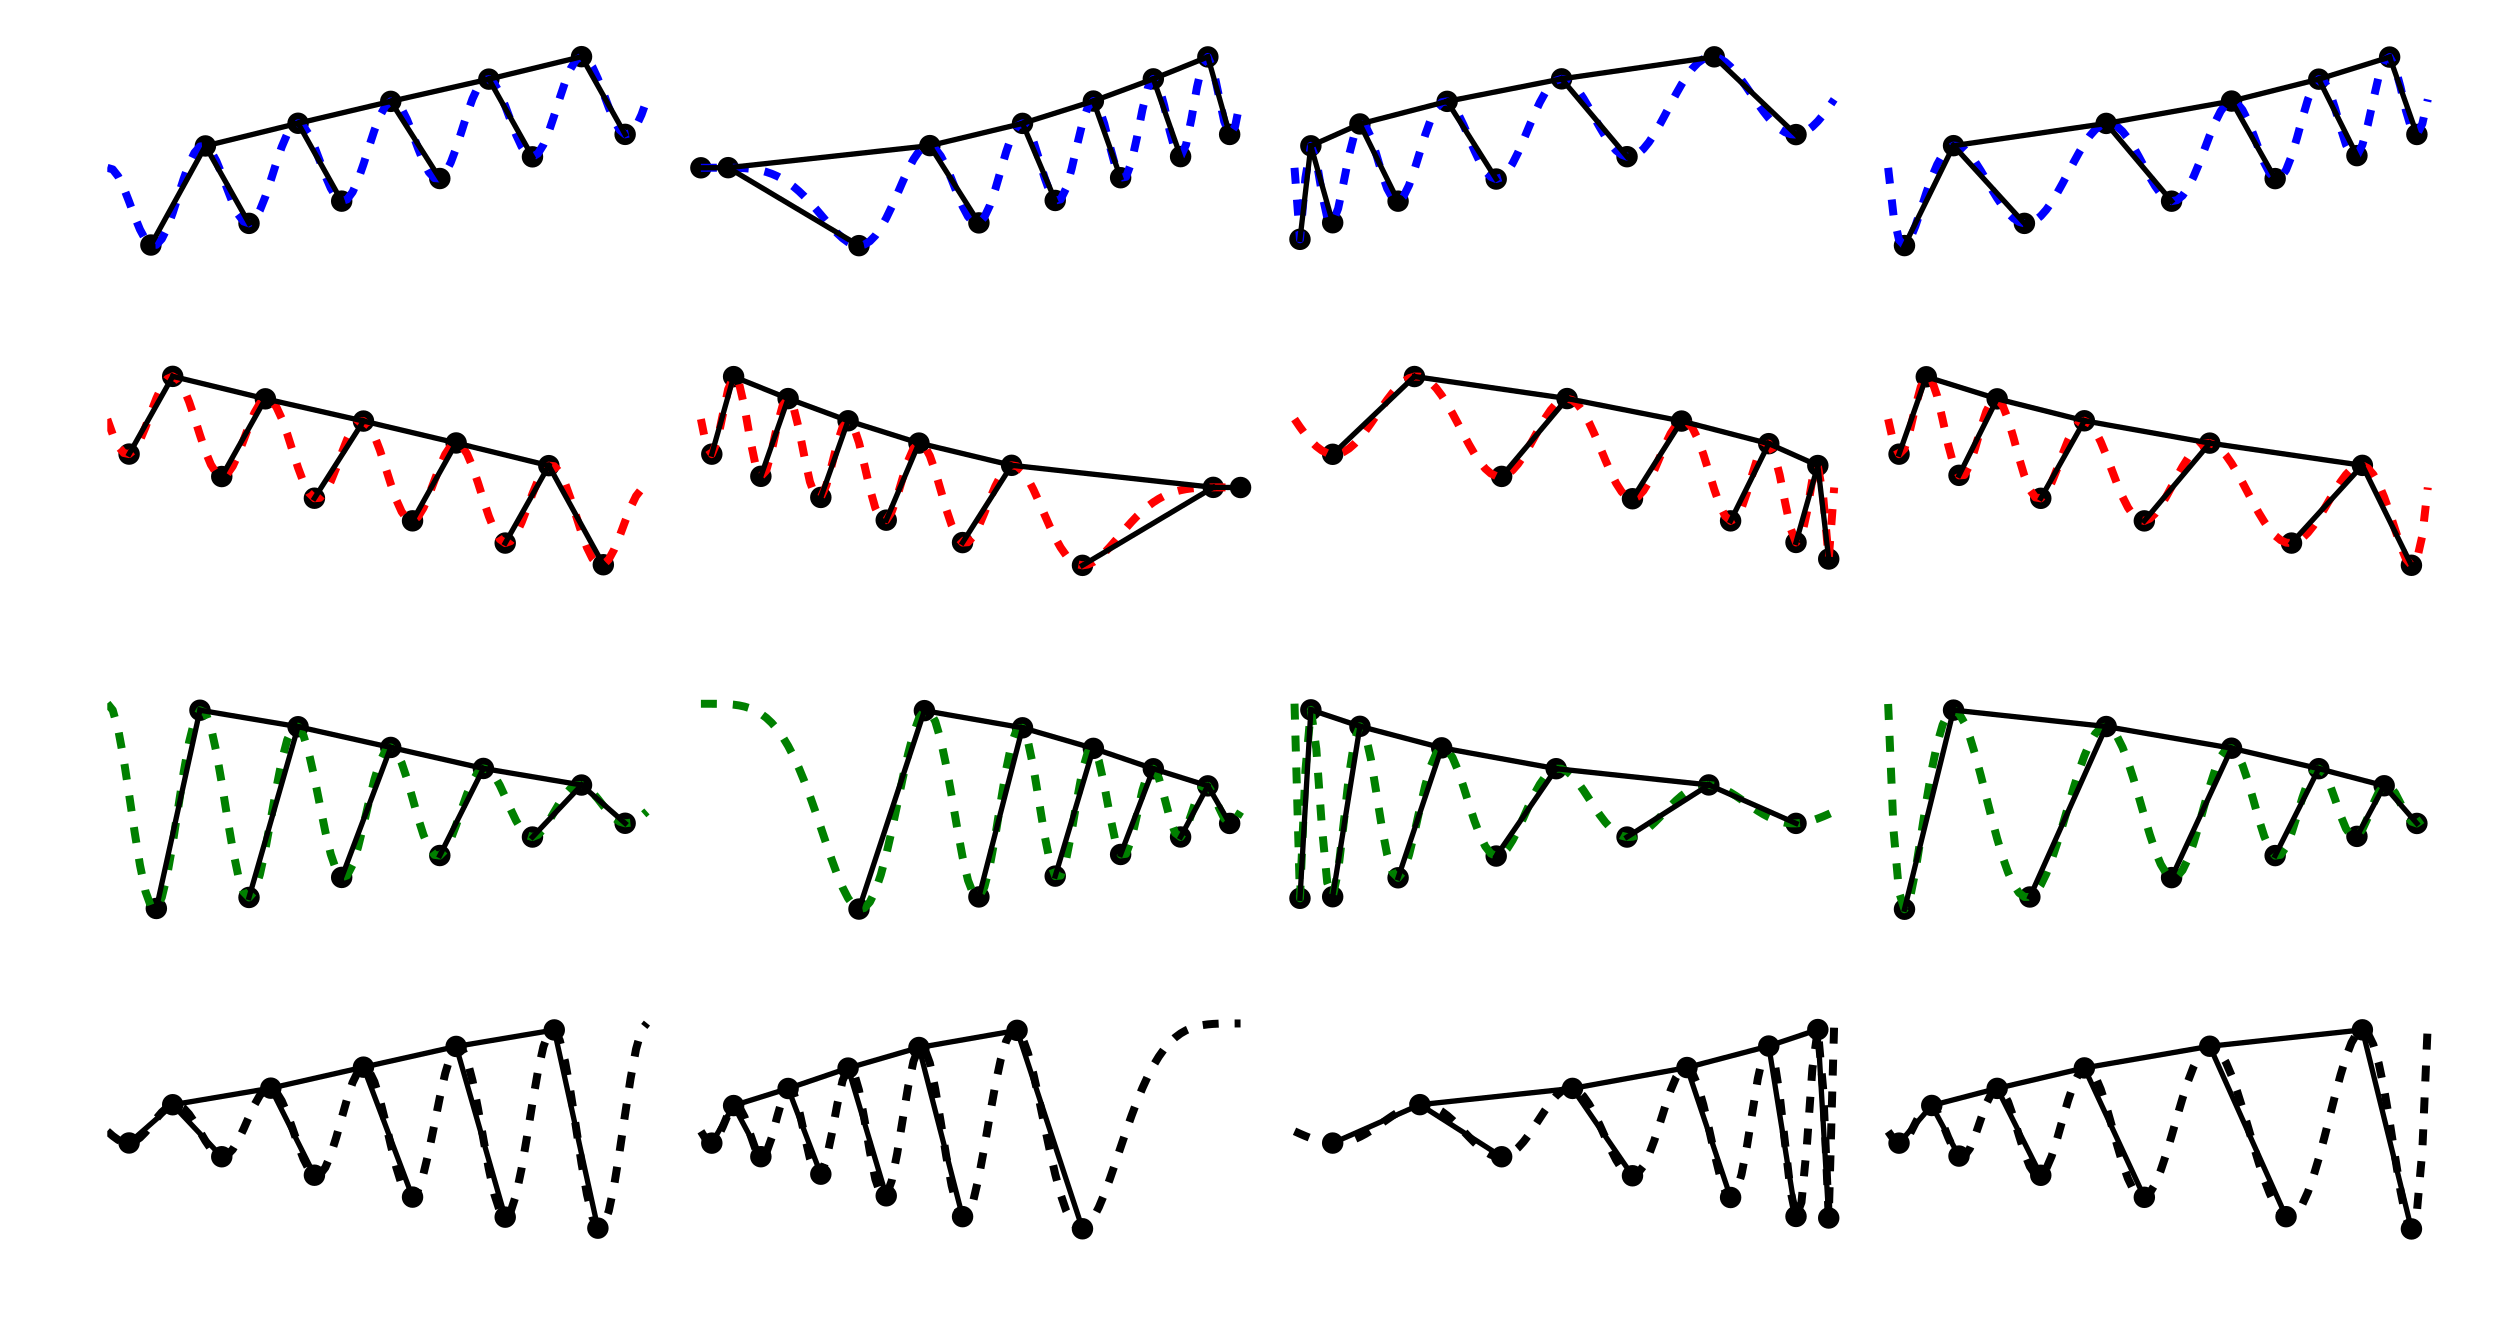 <?xml version="1.0" encoding="utf-8" standalone="no"?>
<!DOCTYPE svg PUBLIC "-//W3C//DTD SVG 1.1//EN"
  "http://www.w3.org/Graphics/SVG/1.1/DTD/svg11.dtd">
<!-- Created with matplotlib (http://matplotlib.org/) -->
<svg height="496pt" version="1.1" viewBox="0 0 940 496" width="940pt" xmlns="http://www.w3.org/2000/svg" xmlns:xlink="http://www.w3.org/1999/xlink">
 <defs>
  <style type="text/css">
*{stroke-linecap:butt;stroke-linejoin:round;stroke-miterlimit:100000;}
  </style>
 </defs>
 <g id="figure_1">
  <g id="patch_1">
   <path d="M 0 496.621 
L 940.339 496.621 
L 940.339 0 
L 0 0 
z
" style="fill:#ffffff;"/>
  </g>
  <g id="axes_1">
   <g id="PathCollection_1">
    <defs>
     <path d="M 0 3.536 
C 0.938 3.536 1.837 3.163 2.5 2.5 
C 3.163 1.837 3.536 0.938 3.536 0 
C 3.536 -0.938 3.163 -1.837 2.5 -2.5 
C 1.837 -3.163 0.938 -3.536 0 -3.536 
C -0.938 -3.536 -1.837 -3.163 -2.5 -2.5 
C -3.163 -1.837 -3.536 -0.938 -3.536 0 
C -3.536 0.938 -3.163 1.837 -2.5 2.5 
C -1.837 3.163 -0.938 3.536 0 3.536 
z
" id="m79be11149a" style="stroke:#000000;"/>
    </defs>
    <g clip-path="url(#pc21cc997d1)">
     <use style="stroke:#000000;" x="218.653" xlink:href="#m79be11149a" y="21.306"/>
    </g>
   </g>
   <g id="PathCollection_2">
    <g clip-path="url(#pc21cc997d1)">
     <use style="stroke:#000000;" x="183.81" xlink:href="#m79be11149a" y="29.751"/>
    </g>
   </g>
   <g id="PathCollection_3">
    <g clip-path="url(#pc21cc997d1)">
     <use style="stroke:#000000;" x="146.918" xlink:href="#m79be11149a" y="38.113"/>
    </g>
   </g>
   <g id="PathCollection_4">
    <g clip-path="url(#pc21cc997d1)">
     <use style="stroke:#000000;" x="112.075" xlink:href="#m79be11149a" y="46.347"/>
    </g>
   </g>
   <g id="PathCollection_5">
    <g clip-path="url(#pc21cc997d1)">
     <use style="stroke:#000000;" x="77.232" xlink:href="#m79be11149a" y="54.876"/>
    </g>
   </g>
   <g id="PathCollection_6">
    <g clip-path="url(#pc21cc997d1)">
     <use style="stroke:#000000;" x="56.736" xlink:href="#m79be11149a" y="92.131"/>
    </g>
   </g>
   <g id="PathCollection_7">
    <g clip-path="url(#pc21cc997d1)">
     <use style="stroke:#000000;" x="93.629" xlink:href="#m79be11149a" y="83.986"/>
    </g>
   </g>
   <g id="PathCollection_8">
    <g clip-path="url(#pc21cc997d1)">
     <use style="stroke:#000000;" x="128.472" xlink:href="#m79be11149a" y="75.625"/>
    </g>
   </g>
   <g id="PathCollection_9">
    <g clip-path="url(#pc21cc997d1)">
     <use style="stroke:#000000;" x="165.364" xlink:href="#m79be11149a" y="67.118"/>
    </g>
   </g>
   <g id="PathCollection_10">
    <g clip-path="url(#pc21cc997d1)">
     <use style="stroke:#000000;" x="200.207" xlink:href="#m79be11149a" y="58.969"/>
    </g>
   </g>
   <g id="PathCollection_11">
    <g clip-path="url(#pc21cc997d1)">
     <use style="stroke:#000000;" x="235.05" xlink:href="#m79be11149a" y="50.523"/>
    </g>
   </g>
   <g id="PathCollection_12">
    <g clip-path="url(#pc21cc997d1)">
     <use style="stroke:#000000;" x="454.151" xlink:href="#m79be11149a" y="21.4"/>
    </g>
   </g>
   <g id="PathCollection_13">
    <g clip-path="url(#pc21cc997d1)">
     <use style="stroke:#000000;" x="462.349" xlink:href="#m79be11149a" y="50.548"/>
    </g>
   </g>
   <g id="PathCollection_14">
    <g clip-path="url(#pc21cc997d1)">
     <use style="stroke:#000000;" x="433.655" xlink:href="#m79be11149a" y="29.662"/>
    </g>
   </g>
   <g id="PathCollection_15">
    <g clip-path="url(#pc21cc997d1)">
     <use style="stroke:#000000;" x="443.903" xlink:href="#m79be11149a" y="58.884"/>
    </g>
   </g>
   <g id="PathCollection_16">
    <g clip-path="url(#pc21cc997d1)">
     <use style="stroke:#000000;" x="411.11" xlink:href="#m79be11149a" y="37.999"/>
    </g>
   </g>
   <g id="PathCollection_17">
    <g clip-path="url(#pc21cc997d1)">
     <use style="stroke:#000000;" x="384.465" xlink:href="#m79be11149a" y="46.391"/>
    </g>
   </g>
   <g id="PathCollection_18">
    <g clip-path="url(#pc21cc997d1)">
     <use style="stroke:#000000;" x="396.763" xlink:href="#m79be11149a" y="75.372"/>
    </g>
   </g>
   <g id="PathCollection_19">
    <g clip-path="url(#pc21cc997d1)">
     <use style="stroke:#000000;" x="349.622" xlink:href="#m79be11149a" y="54.75"/>
    </g>
   </g>
   <g id="PathCollection_20">
    <g clip-path="url(#pc21cc997d1)">
     <use style="stroke:#000000;" x="368.068" xlink:href="#m79be11149a" y="83.805"/>
    </g>
   </g>
   <g id="PathCollection_21">
    <g clip-path="url(#pc21cc997d1)">
     <use style="stroke:#000000;" x="273.787" xlink:href="#m79be11149a" y="63.042"/>
    </g>
   </g>
   <g id="PathCollection_22">
    <g clip-path="url(#pc21cc997d1)">
     <use style="stroke:#000000;" x="263.539" xlink:href="#m79be11149a" y="63.094"/>
    </g>
   </g>
   <g id="PathCollection_23">
    <g clip-path="url(#pc21cc997d1)">
     <use style="stroke:#000000;" x="322.977" xlink:href="#m79be11149a" y="92.363"/>
    </g>
   </g>
   <g id="PathCollection_24">
    <g clip-path="url(#pc21cc997d1)">
     <use style="stroke:#000000;" x="421.358" xlink:href="#m79be11149a" y="66.822"/>
    </g>
   </g>
   <g id="PathCollection_25">
    <g clip-path="url(#pc21cc997d1)">
     <use style="stroke:#000000;" x="644.558" xlink:href="#m79be11149a" y="21.368"/>
    </g>
   </g>
   <g id="PathCollection_26">
    <g clip-path="url(#pc21cc997d1)">
     <use style="stroke:#000000;" x="587.169" xlink:href="#m79be11149a" y="29.652"/>
    </g>
   </g>
   <g id="PathCollection_27">
    <g clip-path="url(#pc21cc997d1)">
     <use style="stroke:#000000;" x="544.128" xlink:href="#m79be11149a" y="38.112"/>
    </g>
   </g>
   <g id="PathCollection_28">
    <g clip-path="url(#pc21cc997d1)">
     <use style="stroke:#000000;" x="511.334" xlink:href="#m79be11149a" y="46.607"/>
    </g>
   </g>
   <g id="PathCollection_29">
    <g clip-path="url(#pc21cc997d1)">
     <use style="stroke:#000000;" x="492.888" xlink:href="#m79be11149a" y="54.831"/>
    </g>
   </g>
   <g id="PathCollection_30">
    <g clip-path="url(#pc21cc997d1)">
     <use style="stroke:#000000;" x="488.789" xlink:href="#m79be11149a" y="89.983"/>
    </g>
   </g>
   <g id="PathCollection_31">
    <g clip-path="url(#pc21cc997d1)">
     <use style="stroke:#000000;" x="501.086" xlink:href="#m79be11149a" y="83.752"/>
    </g>
   </g>
   <g id="PathCollection_32">
    <g clip-path="url(#pc21cc997d1)">
     <use style="stroke:#000000;" x="525.682" xlink:href="#m79be11149a" y="75.637"/>
    </g>
   </g>
   <g id="PathCollection_33">
    <g clip-path="url(#pc21cc997d1)">
     <use style="stroke:#000000;" x="562.574" xlink:href="#m79be11149a" y="67.318"/>
    </g>
   </g>
   <g id="PathCollection_34">
    <g clip-path="url(#pc21cc997d1)">
     <use style="stroke:#000000;" x="611.764" xlink:href="#m79be11149a" y="58.917"/>
    </g>
   </g>
   <g id="PathCollection_35">
    <g clip-path="url(#pc21cc997d1)">
     <use style="stroke:#000000;" x="675.301" xlink:href="#m79be11149a" y="50.607"/>
    </g>
   </g>
   <g id="PathCollection_36">
    <g clip-path="url(#pc21cc997d1)">
     <use style="stroke:#000000;" x="898.501" xlink:href="#m79be11149a" y="21.459"/>
    </g>
   </g>
   <g id="PathCollection_37">
    <g clip-path="url(#pc21cc997d1)">
     <use style="stroke:#000000;" x="908.749" xlink:href="#m79be11149a" y="50.556"/>
    </g>
   </g>
   <g id="PathCollection_38">
    <g clip-path="url(#pc21cc997d1)">
     <use style="stroke:#000000;" x="871.857" xlink:href="#m79be11149a" y="29.764"/>
    </g>
   </g>
   <g id="PathCollection_39">
    <g clip-path="url(#pc21cc997d1)">
     <use style="stroke:#000000;" x="839.063" xlink:href="#m79be11149a" y="38.005"/>
    </g>
   </g>
   <g id="PathCollection_40">
    <g clip-path="url(#pc21cc997d1)">
     <use style="stroke:#000000;" x="791.923" xlink:href="#m79be11149a" y="46.402"/>
    </g>
   </g>
   <g id="PathCollection_41">
    <g clip-path="url(#pc21cc997d1)">
     <use style="stroke:#000000;" x="734.534" xlink:href="#m79be11149a" y="54.771"/>
    </g>
   </g>
   <g id="PathCollection_42">
    <g clip-path="url(#pc21cc997d1)">
     <use style="stroke:#000000;" x="761.179" xlink:href="#m79be11149a" y="83.988"/>
    </g>
   </g>
   <g id="PathCollection_43">
    <g clip-path="url(#pc21cc997d1)">
     <use style="stroke:#000000;" x="716.088" xlink:href="#m79be11149a" y="92.338"/>
    </g>
   </g>
   <g id="PathCollection_44">
    <g clip-path="url(#pc21cc997d1)">
     <use style="stroke:#000000;" x="816.518" xlink:href="#m79be11149a" y="75.643"/>
    </g>
   </g>
   <g id="PathCollection_45">
    <g clip-path="url(#pc21cc997d1)">
     <use style="stroke:#000000;" x="855.46" xlink:href="#m79be11149a" y="67.155"/>
    </g>
   </g>
   <g id="PathCollection_46">
    <g clip-path="url(#pc21cc997d1)">
     <use style="stroke:#000000;" x="886.204" xlink:href="#m79be11149a" y="58.517"/>
    </g>
   </g>
   <g id="line2d_1">
    <path clip-path="url(#pc21cc997d1)" d="M 40.339 63.094 
L 42.389 63.694 
L 44.439 66.315 
L 46.488 70.556 
L 48.538 75.806 
L 50.587 81.322 
L 52.637 86.329 
L 54.686 90.117 
L 56.736 92.131 
L 58.786 92.051 
L 60.835 89.823 
L 62.885 85.674 
L 64.934 80.079 
L 66.984 73.7 
L 69.034 67.301 
L 71.083 61.647 
L 73.133 57.408 
L 75.182 55.071 
L 77.232 54.876 
L 79.282 56.787 
L 81.331 60.492 
L 83.381 65.452 
L 85.43 70.961 
L 87.48 76.244 
L 89.529 80.555 
L 91.579 83.273 
L 93.629 83.986 
L 95.678 82.537 
L 97.728 79.053 
L 99.777 73.922 
L 101.827 67.747 
L 103.877 61.263 
L 105.926 55.25 
L 107.976 50.422 
L 110.025 47.342 
L 112.075 46.347 
L 114.124 47.504 
L 116.174 50.6 
L 118.224 55.173 
L 120.273 60.568 
L 122.323 66.025 
L 124.372 70.775 
L 126.422 74.141 
L 128.472 75.625 
L 130.521 74.972 
L 132.571 72.206 
L 134.62 67.622 
L 136.67 61.751 
L 138.72 55.29 
L 140.769 49.015 
L 142.819 43.675 
L 144.868 39.898 
L 146.918 38.113 
L 148.967 38.487 
L 151.017 40.911 
L 153.067 45.007 
L 155.116 50.184 
L 157.166 55.709 
L 159.215 60.805 
L 161.265 64.75 
L 163.315 66.971 
L 165.364 67.118 
L 167.414 65.11 
L 169.463 61.145 
L 171.513 55.674 
L 173.563 49.343 
L 175.612 42.909 
L 177.662 37.142 
L 179.711 32.728 
L 181.761 30.175 
L 183.81 29.751 
L 185.86 31.45 
L 187.91 34.989 
L 189.959 39.847 
L 192.009 45.334 
L 194.058 50.678 
L 196.108 55.123 
L 198.158 58.033 
L 200.207 58.969 
L 202.257 57.746 
L 204.306 54.463 
L 206.356 49.48 
L 208.405 43.381 
L 210.455 36.894 
L 212.505 30.795 
L 214.554 25.812 
L 216.604 22.528 
L 218.653 21.306 
L 220.703 22.242 
L 222.753 25.152 
L 224.802 29.597 
L 226.852 34.94 
L 228.901 40.427 
L 230.951 45.286 
L 233.001 48.825 
L 235.05 50.523 
L 237.1 50.1 
L 239.149 47.547 
L 241.199 43.133 
L 243.248 37.366 
" style="fill:none;stroke:#0000ff;stroke-dasharray:6,6;stroke-dashoffset:0.0;stroke-width:3.0;"/>
   </g>
   <g id="line2d_2">
    <path clip-path="url(#pc21cc997d1)" d="M 183.81 29.751 
L 218.653 21.306 
" style="fill:none;stroke:#000000;stroke-linecap:square;stroke-width:2.0;"/>
   </g>
   <g id="line2d_3">
    <path clip-path="url(#pc21cc997d1)" d="M 146.918 38.113 
L 183.81 29.751 
" style="fill:none;stroke:#000000;stroke-linecap:square;stroke-width:2.0;"/>
   </g>
   <g id="line2d_4">
    <path clip-path="url(#pc21cc997d1)" d="M 112.075 46.347 
L 146.918 38.113 
" style="fill:none;stroke:#000000;stroke-linecap:square;stroke-width:2.0;"/>
   </g>
   <g id="line2d_5">
    <path clip-path="url(#pc21cc997d1)" d="M 77.232 54.876 
L 112.075 46.347 
" style="fill:none;stroke:#000000;stroke-linecap:square;stroke-width:2.0;"/>
   </g>
   <g id="line2d_6">
    <path clip-path="url(#pc21cc997d1)" d="M 56.736 92.131 
L 77.232 54.876 
" style="fill:none;stroke:#000000;stroke-linecap:square;stroke-width:2.0;"/>
   </g>
   <g id="line2d_7">
    <path clip-path="url(#pc21cc997d1)" d="M 93.629 83.986 
L 77.232 54.876 
" style="fill:none;stroke:#000000;stroke-linecap:square;stroke-width:2.0;"/>
   </g>
   <g id="line2d_8">
    <path clip-path="url(#pc21cc997d1)" d="M 128.472 75.625 
L 112.075 46.347 
" style="fill:none;stroke:#000000;stroke-linecap:square;stroke-width:2.0;"/>
   </g>
   <g id="line2d_9">
    <path clip-path="url(#pc21cc997d1)" d="M 165.364 67.118 
L 146.918 38.113 
" style="fill:none;stroke:#000000;stroke-linecap:square;stroke-width:2.0;"/>
   </g>
   <g id="line2d_10">
    <path clip-path="url(#pc21cc997d1)" d="M 200.207 58.969 
L 183.81 29.751 
" style="fill:none;stroke:#000000;stroke-linecap:square;stroke-width:2.0;"/>
   </g>
   <g id="line2d_11">
    <path clip-path="url(#pc21cc997d1)" d="M 235.05 50.523 
L 218.653 21.306 
" style="fill:none;stroke:#000000;stroke-linecap:square;stroke-width:2.0;"/>
   </g>
   <g id="line2d_12">
    <path clip-path="url(#pc21cc997d1)" d="M 263.539 63.094 
L 265.589 63.089 
L 267.639 63.076 
L 269.688 63.059 
L 271.738 63.045 
L 273.787 63.042 
L 275.837 63.063 
L 277.886 63.123 
L 279.936 63.238 
L 281.986 63.427 
L 284.035 63.711 
L 286.085 64.112 
L 288.134 64.653 
L 290.184 65.357 
L 292.234 66.244 
L 294.283 67.334 
L 296.333 68.639 
L 298.382 70.167 
L 300.432 71.918 
L 302.482 73.88 
L 304.531 76.029 
L 306.581 78.327 
L 308.63 80.721 
L 310.68 83.138 
L 312.729 85.491 
L 314.779 87.676 
L 316.829 89.579 
L 318.878 91.077 
L 320.928 92.044 
L 322.977 92.363 
L 325.027 91.935 
L 327.077 90.69 
L 329.126 88.595 
L 331.176 85.674 
L 333.225 82.008 
L 335.275 77.747 
L 337.324 73.107 
L 339.374 68.367 
L 341.424 63.852 
L 343.473 59.911 
L 345.523 56.892 
L 347.572 55.098 
L 349.622 54.75 
L 351.672 55.953 
L 353.721 58.654 
L 355.771 62.631 
L 357.82 67.487 
L 359.87 72.676 
L 361.92 77.545 
L 363.969 81.412 
L 366.019 83.653 
L 368.068 83.805 
L 370.118 81.652 
L 372.167 77.3 
L 374.217 71.202 
L 376.267 64.133 
L 378.316 57.096 
L 380.366 51.183 
L 382.415 47.384 
L 384.465 46.391 
L 386.515 48.425 
L 388.564 53.139 
L 390.614 59.615 
L 392.663 66.497 
L 394.713 72.226 
L 396.763 75.372 
L 398.812 74.972 
L 400.862 70.814 
L 402.911 63.565 
L 404.961 54.701 
L 407.01 46.212 
L 409.06 40.134 
L 411.11 37.999 
L 413.159 40.362 
L 415.209 46.544 
L 417.258 54.714 
L 419.308 62.323 
L 421.358 66.822 
L 423.407 66.467 
L 425.457 60.95 
L 427.506 51.633 
L 429.556 41.238 
L 431.605 33.021 
L 433.655 29.662 
L 435.705 32.251 
L 437.754 39.74 
L 439.804 49.173 
L 441.853 56.668 
L 443.903 58.884 
L 445.953 54.42 
L 448.002 44.541 
L 450.052 32.859 
L 452.101 23.946 
L 454.151 21.4 
L 456.201 26.151 
L 458.25 35.838 
L 460.3 45.671 
L 462.349 50.548 
L 464.399 47.511 
L 466.448 37.366 
" style="fill:none;stroke:#0000ff;stroke-dasharray:6,6;stroke-dashoffset:0.0;stroke-width:3.0;"/>
   </g>
   <g id="line2d_13">
    <path clip-path="url(#pc21cc997d1)" d="M 462.349 50.548 
L 454.151 21.4 
" style="fill:none;stroke:#000000;stroke-linecap:square;stroke-width:2.0;"/>
   </g>
   <g id="line2d_14">
    <path clip-path="url(#pc21cc997d1)" d="M 433.655 29.662 
L 454.151 21.4 
" style="fill:none;stroke:#000000;stroke-linecap:square;stroke-width:2.0;"/>
   </g>
   <g id="line2d_15">
    <path clip-path="url(#pc21cc997d1)" d="M 443.903 58.884 
L 433.655 29.662 
" style="fill:none;stroke:#000000;stroke-linecap:square;stroke-width:2.0;"/>
   </g>
   <g id="line2d_16">
    <path clip-path="url(#pc21cc997d1)" d="M 411.11 37.999 
L 433.655 29.662 
" style="fill:none;stroke:#000000;stroke-linecap:square;stroke-width:2.0;"/>
   </g>
   <g id="line2d_17">
    <path clip-path="url(#pc21cc997d1)" d="M 384.465 46.391 
L 411.11 37.999 
" style="fill:none;stroke:#000000;stroke-linecap:square;stroke-width:2.0;"/>
   </g>
   <g id="line2d_18">
    <path clip-path="url(#pc21cc997d1)" d="M 396.763 75.372 
L 384.465 46.391 
" style="fill:none;stroke:#000000;stroke-linecap:square;stroke-width:2.0;"/>
   </g>
   <g id="line2d_19">
    <path clip-path="url(#pc21cc997d1)" d="M 349.622 54.75 
L 384.465 46.391 
" style="fill:none;stroke:#000000;stroke-linecap:square;stroke-width:2.0;"/>
   </g>
   <g id="line2d_20">
    <path clip-path="url(#pc21cc997d1)" d="M 368.068 83.805 
L 349.622 54.75 
" style="fill:none;stroke:#000000;stroke-linecap:square;stroke-width:2.0;"/>
   </g>
   <g id="line2d_21">
    <path clip-path="url(#pc21cc997d1)" d="M 273.787 63.042 
L 349.622 54.75 
" style="fill:none;stroke:#000000;stroke-linecap:square;stroke-width:2.0;"/>
   </g>
   <g id="line2d_22">
    <path clip-path="url(#pc21cc997d1)" d="M 263.539 63.094 
L 273.787 63.042 
" style="fill:none;stroke:#000000;stroke-linecap:square;stroke-width:2.0;"/>
   </g>
   <g id="line2d_23">
    <path clip-path="url(#pc21cc997d1)" d="M 322.977 92.363 
L 273.787 63.042 
" style="fill:none;stroke:#000000;stroke-linecap:square;stroke-width:2.0;"/>
   </g>
   <g id="line2d_24">
    <path clip-path="url(#pc21cc997d1)" d="M 421.358 66.822 
L 411.11 37.999 
" style="fill:none;stroke:#000000;stroke-linecap:square;stroke-width:2.0;"/>
   </g>
   <g id="line2d_25">
    <path clip-path="url(#pc21cc997d1)" d="M 486.739 63.094 
L 488.789 89.983 
L 490.839 66.864 
L 492.888 54.831 
L 494.938 60.054 
L 496.987 72.325 
L 499.037 81.78 
L 501.086 83.752 
L 503.136 78.41 
L 505.186 68.714 
L 507.235 58.367 
L 509.285 50.422 
L 511.334 46.607 
L 513.384 47.246 
L 515.434 51.538 
L 517.483 58.008 
L 519.533 64.963 
L 521.582 70.876 
L 523.632 74.629 
L 525.682 75.637 
L 527.731 73.849 
L 529.781 69.663 
L 531.83 63.796 
L 533.88 57.128 
L 535.929 50.56 
L 537.979 44.888 
L 540.029 40.72 
L 542.078 38.423 
L 544.128 38.112 
L 546.177 39.666 
L 548.227 42.773 
L 550.277 46.979 
L 552.326 51.757 
L 554.376 56.561 
L 556.425 60.885 
L 558.475 64.305 
L 560.524 66.51 
L 562.574 67.318 
L 564.624 66.681 
L 566.673 64.675 
L 568.723 61.485 
L 570.772 57.379 
L 572.822 52.681 
L 574.872 47.741 
L 576.921 42.909 
L 578.971 38.505 
L 581.02 34.803 
L 583.07 32.015 
L 585.12 30.278 
L 587.169 29.652 
L 589.219 30.122 
L 591.268 31.604 
L 593.318 33.955 
L 595.367 36.983 
L 597.417 40.468 
L 599.467 44.169 
L 601.516 47.847 
L 603.566 51.272 
L 605.615 54.241 
L 607.665 56.583 
L 609.715 58.169 
L 611.764 58.917 
L 613.814 58.791 
L 615.863 57.804 
L 617.913 56.009 
L 619.963 53.502 
L 622.012 50.407 
L 624.062 46.874 
L 626.111 43.067 
L 628.161 39.161 
L 630.21 35.324 
L 632.26 31.718 
L 634.31 28.49 
L 636.359 25.763 
L 638.409 23.634 
L 640.458 22.172 
L 642.508 21.414 
L 644.558 21.368 
L 646.607 22.01 
L 648.657 23.289 
L 650.706 25.13 
L 652.756 27.438 
L 654.805 30.102 
L 656.855 33.001 
L 658.905 36.007 
L 660.954 38.994 
L 663.004 41.839 
L 665.053 44.428 
L 667.103 46.66 
L 669.153 48.451 
L 671.202 49.733 
L 673.252 50.46 
L 675.301 50.607 
L 677.351 50.168 
L 679.401 49.161 
L 681.45 47.62 
L 683.5 45.597 
L 685.549 43.159 
L 687.599 40.386 
L 689.648 37.366 
" style="fill:none;stroke:#0000ff;stroke-dasharray:6,6;stroke-dashoffset:0.0;stroke-width:3.0;"/>
   </g>
   <g id="line2d_26">
    <path clip-path="url(#pc21cc997d1)" d="M 587.169 29.652 
L 644.558 21.368 
" style="fill:none;stroke:#000000;stroke-linecap:square;stroke-width:2.0;"/>
   </g>
   <g id="line2d_27">
    <path clip-path="url(#pc21cc997d1)" d="M 544.128 38.112 
L 587.169 29.652 
" style="fill:none;stroke:#000000;stroke-linecap:square;stroke-width:2.0;"/>
   </g>
   <g id="line2d_28">
    <path clip-path="url(#pc21cc997d1)" d="M 511.334 46.607 
L 544.128 38.112 
" style="fill:none;stroke:#000000;stroke-linecap:square;stroke-width:2.0;"/>
   </g>
   <g id="line2d_29">
    <path clip-path="url(#pc21cc997d1)" d="M 492.888 54.831 
L 511.334 46.607 
" style="fill:none;stroke:#000000;stroke-linecap:square;stroke-width:2.0;"/>
   </g>
   <g id="line2d_30">
    <path clip-path="url(#pc21cc997d1)" d="M 488.789 89.983 
L 492.888 54.831 
" style="fill:none;stroke:#000000;stroke-linecap:square;stroke-width:2.0;"/>
   </g>
   <g id="line2d_31">
    <path clip-path="url(#pc21cc997d1)" d="M 501.086 83.752 
L 492.888 54.831 
" style="fill:none;stroke:#000000;stroke-linecap:square;stroke-width:2.0;"/>
   </g>
   <g id="line2d_32">
    <path clip-path="url(#pc21cc997d1)" d="M 525.682 75.637 
L 511.334 46.607 
" style="fill:none;stroke:#000000;stroke-linecap:square;stroke-width:2.0;"/>
   </g>
   <g id="line2d_33">
    <path clip-path="url(#pc21cc997d1)" d="M 562.574 67.318 
L 544.128 38.112 
" style="fill:none;stroke:#000000;stroke-linecap:square;stroke-width:2.0;"/>
   </g>
   <g id="line2d_34">
    <path clip-path="url(#pc21cc997d1)" d="M 611.764 58.917 
L 587.169 29.652 
" style="fill:none;stroke:#000000;stroke-linecap:square;stroke-width:2.0;"/>
   </g>
   <g id="line2d_35">
    <path clip-path="url(#pc21cc997d1)" d="M 675.301 50.607 
L 644.558 21.368 
" style="fill:none;stroke:#000000;stroke-linecap:square;stroke-width:2.0;"/>
   </g>
   <g id="line2d_36">
    <path clip-path="url(#pc21cc997d1)" d="M 709.939 63.094 
L 711.989 81.188 
L 714.039 90.223 
L 716.088 92.338 
L 718.138 89.973 
L 720.187 85.013 
L 722.237 78.861 
L 724.286 72.527 
L 726.336 66.706 
L 728.386 61.839 
L 730.435 58.179 
L 732.485 55.826 
L 734.534 54.771 
L 736.584 54.923 
L 738.634 56.135 
L 740.683 58.223 
L 742.733 60.982 
L 744.782 64.198 
L 746.832 67.657 
L 748.882 71.155 
L 750.931 74.504 
L 752.981 77.535 
L 755.03 80.102 
L 757.08 82.089 
L 759.129 83.404 
L 761.179 83.988 
L 763.229 83.813 
L 765.278 82.88 
L 767.328 81.221 
L 769.377 78.898 
L 771.427 75.998 
L 773.477 72.634 
L 775.526 68.941 
L 777.576 65.067 
L 779.625 61.176 
L 781.675 57.435 
L 783.724 54.012 
L 785.774 51.065 
L 787.824 48.74 
L 789.873 47.155 
L 791.923 46.402 
L 793.972 46.531 
L 796.022 47.55 
L 798.072 49.418 
L 800.121 52.044 
L 802.171 55.284 
L 804.22 58.947 
L 806.27 62.804 
L 808.32 66.591 
L 810.369 70.032 
L 812.419 72.851 
L 814.468 74.791 
L 816.518 75.643 
L 818.567 75.26 
L 820.617 73.579 
L 822.667 70.642 
L 824.716 66.597 
L 826.766 61.703 
L 828.815 56.321 
L 830.865 50.89 
L 832.915 45.892 
L 834.964 41.809 
L 837.014 39.073 
L 839.063 38.005 
L 841.113 38.767 
L 843.163 41.321 
L 845.212 45.406 
L 847.262 50.541 
L 849.311 56.063 
L 851.361 61.189 
L 853.41 65.121 
L 855.46 67.155 
L 857.51 66.808 
L 859.559 63.921 
L 861.609 58.733 
L 863.658 51.891 
L 865.708 44.389 
L 867.758 37.43 
L 869.807 32.227 
L 871.857 29.764 
L 873.906 30.561 
L 875.956 34.507 
L 878.005 40.8 
L 880.055 48.039 
L 882.105 54.472 
L 884.154 58.382 
L 886.204 58.517 
L 888.253 54.476 
L 890.303 46.927 
L 892.353 37.553 
L 894.402 28.701 
L 896.452 22.764 
L 898.501 21.459 
L 900.551 25.193 
L 902.601 32.776 
L 904.65 41.622 
L 906.7 48.487 
L 908.749 50.556 
L 910.799 46.543 
L 912.848 37.366 
" style="fill:none;stroke:#0000ff;stroke-dasharray:6,6;stroke-dashoffset:0.0;stroke-width:3.0;"/>
   </g>
   <g id="line2d_37">
    <path clip-path="url(#pc21cc997d1)" d="M 908.749 50.556 
L 898.501 21.459 
" style="fill:none;stroke:#000000;stroke-linecap:square;stroke-width:2.0;"/>
   </g>
   <g id="line2d_38">
    <path clip-path="url(#pc21cc997d1)" d="M 871.857 29.764 
L 898.501 21.459 
" style="fill:none;stroke:#000000;stroke-linecap:square;stroke-width:2.0;"/>
   </g>
   <g id="line2d_39">
    <path clip-path="url(#pc21cc997d1)" d="M 839.063 38.005 
L 871.857 29.764 
" style="fill:none;stroke:#000000;stroke-linecap:square;stroke-width:2.0;"/>
   </g>
   <g id="line2d_40">
    <path clip-path="url(#pc21cc997d1)" d="M 791.923 46.402 
L 839.063 38.005 
" style="fill:none;stroke:#000000;stroke-linecap:square;stroke-width:2.0;"/>
   </g>
   <g id="line2d_41">
    <path clip-path="url(#pc21cc997d1)" d="M 734.534 54.771 
L 791.923 46.402 
" style="fill:none;stroke:#000000;stroke-linecap:square;stroke-width:2.0;"/>
   </g>
   <g id="line2d_42">
    <path clip-path="url(#pc21cc997d1)" d="M 761.179 83.988 
L 734.534 54.771 
" style="fill:none;stroke:#000000;stroke-linecap:square;stroke-width:2.0;"/>
   </g>
   <g id="line2d_43">
    <path clip-path="url(#pc21cc997d1)" d="M 716.088 92.338 
L 734.534 54.771 
" style="fill:none;stroke:#000000;stroke-linecap:square;stroke-width:2.0;"/>
   </g>
   <g id="line2d_44">
    <path clip-path="url(#pc21cc997d1)" d="M 816.518 75.643 
L 791.923 46.402 
" style="fill:none;stroke:#000000;stroke-linecap:square;stroke-width:2.0;"/>
   </g>
   <g id="line2d_45">
    <path clip-path="url(#pc21cc997d1)" d="M 855.46 67.155 
L 839.063 38.005 
" style="fill:none;stroke:#000000;stroke-linecap:square;stroke-width:2.0;"/>
   </g>
   <g id="line2d_46">
    <path clip-path="url(#pc21cc997d1)" d="M 886.204 58.517 
L 871.857 29.764 
" style="fill:none;stroke:#000000;stroke-linecap:square;stroke-width:2.0;"/>
   </g>
  </g>
  <g id="axes_2">
   <g id="PathCollection_47">
    <g clip-path="url(#pb2cfe18bd4)">
     <use style="stroke:#000000;" x="64.934" xlink:href="#m79be11149a" y="141.515"/>
    </g>
   </g>
   <g id="PathCollection_48">
    <g clip-path="url(#pb2cfe18bd4)">
     <use style="stroke:#000000;" x="99.777" xlink:href="#m79be11149a" y="149.96"/>
    </g>
   </g>
   <g id="PathCollection_49">
    <g clip-path="url(#pb2cfe18bd4)">
     <use style="stroke:#000000;" x="136.67" xlink:href="#m79be11149a" y="158.322"/>
    </g>
   </g>
   <g id="PathCollection_50">
    <g clip-path="url(#pb2cfe18bd4)">
     <use style="stroke:#000000;" x="171.513" xlink:href="#m79be11149a" y="166.556"/>
    </g>
   </g>
   <g id="PathCollection_51">
    <g clip-path="url(#pb2cfe18bd4)">
     <use style="stroke:#000000;" x="155.116" xlink:href="#m79be11149a" y="195.833"/>
    </g>
   </g>
   <g id="PathCollection_52">
    <g clip-path="url(#pb2cfe18bd4)">
     <use style="stroke:#000000;" x="206.356" xlink:href="#m79be11149a" y="175.085"/>
    </g>
   </g>
   <g id="PathCollection_53">
    <g clip-path="url(#pb2cfe18bd4)">
     <use style="stroke:#000000;" x="189.959" xlink:href="#m79be11149a" y="204.194"/>
    </g>
   </g>
   <g id="PathCollection_54">
    <g clip-path="url(#pb2cfe18bd4)">
     <use style="stroke:#000000;" x="226.852" xlink:href="#m79be11149a" y="212.34"/>
    </g>
   </g>
   <g id="PathCollection_55">
    <g clip-path="url(#pb2cfe18bd4)">
     <use style="stroke:#000000;" x="118.224" xlink:href="#m79be11149a" y="187.327"/>
    </g>
   </g>
   <g id="PathCollection_56">
    <g clip-path="url(#pb2cfe18bd4)">
     <use style="stroke:#000000;" x="83.381" xlink:href="#m79be11149a" y="179.177"/>
    </g>
   </g>
   <g id="PathCollection_57">
    <g clip-path="url(#pb2cfe18bd4)">
     <use style="stroke:#000000;" x="48.538" xlink:href="#m79be11149a" y="170.732"/>
    </g>
   </g>
   <g id="PathCollection_58">
    <g clip-path="url(#pb2cfe18bd4)">
     <use style="stroke:#000000;" x="275.837" xlink:href="#m79be11149a" y="141.609"/>
    </g>
   </g>
   <g id="PathCollection_59">
    <g clip-path="url(#pb2cfe18bd4)">
     <use style="stroke:#000000;" x="267.639" xlink:href="#m79be11149a" y="170.757"/>
    </g>
   </g>
   <g id="PathCollection_60">
    <g clip-path="url(#pb2cfe18bd4)">
     <use style="stroke:#000000;" x="296.333" xlink:href="#m79be11149a" y="149.871"/>
    </g>
   </g>
   <g id="PathCollection_61">
    <g clip-path="url(#pb2cfe18bd4)">
     <use style="stroke:#000000;" x="286.085" xlink:href="#m79be11149a" y="179.093"/>
    </g>
   </g>
   <g id="PathCollection_62">
    <g clip-path="url(#pb2cfe18bd4)">
     <use style="stroke:#000000;" x="318.878" xlink:href="#m79be11149a" y="158.208"/>
    </g>
   </g>
   <g id="PathCollection_63">
    <g clip-path="url(#pb2cfe18bd4)">
     <use style="stroke:#000000;" x="345.523" xlink:href="#m79be11149a" y="166.599"/>
    </g>
   </g>
   <g id="PathCollection_64">
    <g clip-path="url(#pb2cfe18bd4)">
     <use style="stroke:#000000;" x="333.225" xlink:href="#m79be11149a" y="195.58"/>
    </g>
   </g>
   <g id="PathCollection_65">
    <g clip-path="url(#pb2cfe18bd4)">
     <use style="stroke:#000000;" x="380.366" xlink:href="#m79be11149a" y="174.959"/>
    </g>
   </g>
   <g id="PathCollection_66">
    <g clip-path="url(#pb2cfe18bd4)">
     <use style="stroke:#000000;" x="361.92" xlink:href="#m79be11149a" y="204.013"/>
    </g>
   </g>
   <g id="PathCollection_67">
    <g clip-path="url(#pb2cfe18bd4)">
     <use style="stroke:#000000;" x="456.201" xlink:href="#m79be11149a" y="183.251"/>
    </g>
   </g>
   <g id="PathCollection_68">
    <g clip-path="url(#pb2cfe18bd4)">
     <use style="stroke:#000000;" x="466.448" xlink:href="#m79be11149a" y="183.303"/>
    </g>
   </g>
   <g id="PathCollection_69">
    <g clip-path="url(#pb2cfe18bd4)">
     <use style="stroke:#000000;" x="407.01" xlink:href="#m79be11149a" y="212.572"/>
    </g>
   </g>
   <g id="PathCollection_70">
    <g clip-path="url(#pb2cfe18bd4)">
     <use style="stroke:#000000;" x="308.63" xlink:href="#m79be11149a" y="187.031"/>
    </g>
   </g>
   <g id="PathCollection_71">
    <g clip-path="url(#pb2cfe18bd4)">
     <use style="stroke:#000000;" x="531.83" xlink:href="#m79be11149a" y="141.577"/>
    </g>
   </g>
   <g id="PathCollection_72">
    <g clip-path="url(#pb2cfe18bd4)">
     <use style="stroke:#000000;" x="589.219" xlink:href="#m79be11149a" y="149.861"/>
    </g>
   </g>
   <g id="PathCollection_73">
    <g clip-path="url(#pb2cfe18bd4)">
     <use style="stroke:#000000;" x="632.26" xlink:href="#m79be11149a" y="158.32"/>
    </g>
   </g>
   <g id="PathCollection_74">
    <g clip-path="url(#pb2cfe18bd4)">
     <use style="stroke:#000000;" x="665.053" xlink:href="#m79be11149a" y="166.816"/>
    </g>
   </g>
   <g id="PathCollection_75">
    <g clip-path="url(#pb2cfe18bd4)">
     <use style="stroke:#000000;" x="650.706" xlink:href="#m79be11149a" y="195.846"/>
    </g>
   </g>
   <g id="PathCollection_76">
    <g clip-path="url(#pb2cfe18bd4)">
     <use style="stroke:#000000;" x="683.5" xlink:href="#m79be11149a" y="175.039"/>
    </g>
   </g>
   <g id="PathCollection_77">
    <g clip-path="url(#pb2cfe18bd4)">
     <use style="stroke:#000000;" x="687.599" xlink:href="#m79be11149a" y="210.192"/>
    </g>
   </g>
   <g id="PathCollection_78">
    <g clip-path="url(#pb2cfe18bd4)">
     <use style="stroke:#000000;" x="675.301" xlink:href="#m79be11149a" y="203.96"/>
    </g>
   </g>
   <g id="PathCollection_79">
    <g clip-path="url(#pb2cfe18bd4)">
     <use style="stroke:#000000;" x="613.814" xlink:href="#m79be11149a" y="187.527"/>
    </g>
   </g>
   <g id="PathCollection_80">
    <g clip-path="url(#pb2cfe18bd4)">
     <use style="stroke:#000000;" x="564.624" xlink:href="#m79be11149a" y="179.126"/>
    </g>
   </g>
   <g id="PathCollection_81">
    <g clip-path="url(#pb2cfe18bd4)">
     <use style="stroke:#000000;" x="501.086" xlink:href="#m79be11149a" y="170.815"/>
    </g>
   </g>
   <g id="PathCollection_82">
    <g clip-path="url(#pb2cfe18bd4)">
     <use style="stroke:#000000;" x="724.286" xlink:href="#m79be11149a" y="141.667"/>
    </g>
   </g>
   <g id="PathCollection_83">
    <g clip-path="url(#pb2cfe18bd4)">
     <use style="stroke:#000000;" x="750.931" xlink:href="#m79be11149a" y="149.972"/>
    </g>
   </g>
   <g id="PathCollection_84">
    <g clip-path="url(#pb2cfe18bd4)">
     <use style="stroke:#000000;" x="783.724" xlink:href="#m79be11149a" y="158.213"/>
    </g>
   </g>
   <g id="PathCollection_85">
    <g clip-path="url(#pb2cfe18bd4)">
     <use style="stroke:#000000;" x="830.865" xlink:href="#m79be11149a" y="166.611"/>
    </g>
   </g>
   <g id="PathCollection_86">
    <g clip-path="url(#pb2cfe18bd4)">
     <use style="stroke:#000000;" x="888.253" xlink:href="#m79be11149a" y="174.979"/>
    </g>
   </g>
   <g id="PathCollection_87">
    <g clip-path="url(#pb2cfe18bd4)">
     <use style="stroke:#000000;" x="906.7" xlink:href="#m79be11149a" y="212.547"/>
    </g>
   </g>
   <g id="PathCollection_88">
    <g clip-path="url(#pb2cfe18bd4)">
     <use style="stroke:#000000;" x="861.609" xlink:href="#m79be11149a" y="204.197"/>
    </g>
   </g>
   <g id="PathCollection_89">
    <g clip-path="url(#pb2cfe18bd4)">
     <use style="stroke:#000000;" x="806.27" xlink:href="#m79be11149a" y="195.852"/>
    </g>
   </g>
   <g id="PathCollection_90">
    <g clip-path="url(#pb2cfe18bd4)">
     <use style="stroke:#000000;" x="767.328" xlink:href="#m79be11149a" y="187.364"/>
    </g>
   </g>
   <g id="PathCollection_91">
    <g clip-path="url(#pb2cfe18bd4)">
     <use style="stroke:#000000;" x="736.584" xlink:href="#m79be11149a" y="178.726"/>
    </g>
   </g>
   <g id="PathCollection_92">
    <g clip-path="url(#pb2cfe18bd4)">
     <use style="stroke:#000000;" x="714.039" xlink:href="#m79be11149a" y="170.765"/>
    </g>
   </g>
   <g id="line2d_47">
    <path clip-path="url(#pb2cfe18bd4)" d="M 40.339 157.575 
L 42.389 163.341 
L 44.439 167.756 
L 46.488 170.309 
L 48.538 170.732 
L 50.587 169.033 
L 52.637 165.495 
L 54.686 160.636 
L 56.736 155.149 
L 58.786 149.806 
L 60.835 145.36 
L 62.885 142.45 
L 64.934 141.515 
L 66.984 142.737 
L 69.034 146.021 
L 71.083 151.003 
L 73.133 157.102 
L 75.182 163.59 
L 77.232 169.689 
L 79.282 174.671 
L 81.331 177.955 
L 83.381 179.177 
L 85.43 178.242 
L 87.48 175.332 
L 89.529 170.886 
L 91.579 165.543 
L 93.629 160.056 
L 95.678 155.197 
L 97.728 151.659 
L 99.777 149.96 
L 101.827 150.383 
L 103.877 152.936 
L 105.926 157.351 
L 107.976 163.117 
L 110.025 169.551 
L 112.075 175.883 
L 114.124 181.354 
L 116.174 185.319 
L 118.224 187.327 
L 120.273 187.18 
L 122.323 184.959 
L 124.372 181.014 
L 126.422 175.918 
L 128.472 170.393 
L 130.521 165.216 
L 132.571 161.119 
L 134.62 158.696 
L 136.67 158.322 
L 138.72 160.107 
L 140.769 163.883 
L 142.819 169.224 
L 144.868 175.499 
L 146.918 181.959 
L 148.967 187.831 
L 151.017 192.415 
L 153.067 195.181 
L 155.116 195.833 
L 157.166 194.349 
L 159.215 190.983 
L 161.265 186.233 
L 163.315 180.777 
L 165.364 175.382 
L 167.414 170.809 
L 169.463 167.713 
L 171.513 166.556 
L 173.563 167.551 
L 175.612 170.63 
L 177.662 175.458 
L 179.711 181.472 
L 181.761 187.955 
L 183.81 194.131 
L 185.86 199.262 
L 187.91 202.746 
L 189.959 204.194 
L 192.009 203.482 
L 194.058 200.763 
L 196.108 196.452 
L 198.158 191.169 
L 200.207 185.661 
L 202.257 180.701 
L 204.306 176.995 
L 206.356 175.085 
L 208.405 175.28 
L 210.455 177.617 
L 212.505 181.855 
L 214.554 187.509 
L 216.604 193.909 
L 218.653 200.288 
L 220.703 205.883 
L 222.753 210.032 
L 224.802 212.259 
L 226.852 212.34 
L 228.901 210.325 
L 230.951 206.538 
L 233.001 201.531 
L 235.05 196.015 
L 237.1 190.765 
L 239.149 186.524 
L 241.199 183.903 
L 243.248 183.303 
" style="fill:none;stroke:#ff0000;stroke-dasharray:6,6;stroke-dashoffset:0.0;stroke-width:3.0;"/>
   </g>
   <g id="line2d_48">
    <path clip-path="url(#pb2cfe18bd4)" d="M 99.777 149.96 
L 64.934 141.515 
" style="fill:none;stroke:#000000;stroke-linecap:square;stroke-width:2.0;"/>
   </g>
   <g id="line2d_49">
    <path clip-path="url(#pb2cfe18bd4)" d="M 136.67 158.322 
L 99.777 149.96 
" style="fill:none;stroke:#000000;stroke-linecap:square;stroke-width:2.0;"/>
   </g>
   <g id="line2d_50">
    <path clip-path="url(#pb2cfe18bd4)" d="M 171.513 166.556 
L 136.67 158.322 
" style="fill:none;stroke:#000000;stroke-linecap:square;stroke-width:2.0;"/>
   </g>
   <g id="line2d_51">
    <path clip-path="url(#pb2cfe18bd4)" d="M 155.116 195.833 
L 171.513 166.556 
" style="fill:none;stroke:#000000;stroke-linecap:square;stroke-width:2.0;"/>
   </g>
   <g id="line2d_52">
    <path clip-path="url(#pb2cfe18bd4)" d="M 206.356 175.085 
L 171.513 166.556 
" style="fill:none;stroke:#000000;stroke-linecap:square;stroke-width:2.0;"/>
   </g>
   <g id="line2d_53">
    <path clip-path="url(#pb2cfe18bd4)" d="M 189.959 204.194 
L 206.356 175.085 
" style="fill:none;stroke:#000000;stroke-linecap:square;stroke-width:2.0;"/>
   </g>
   <g id="line2d_54">
    <path clip-path="url(#pb2cfe18bd4)" d="M 226.852 212.34 
L 206.356 175.085 
" style="fill:none;stroke:#000000;stroke-linecap:square;stroke-width:2.0;"/>
   </g>
   <g id="line2d_55">
    <path clip-path="url(#pb2cfe18bd4)" d="M 118.224 187.327 
L 136.67 158.322 
" style="fill:none;stroke:#000000;stroke-linecap:square;stroke-width:2.0;"/>
   </g>
   <g id="line2d_56">
    <path clip-path="url(#pb2cfe18bd4)" d="M 83.381 179.177 
L 99.777 149.96 
" style="fill:none;stroke:#000000;stroke-linecap:square;stroke-width:2.0;"/>
   </g>
   <g id="line2d_57">
    <path clip-path="url(#pb2cfe18bd4)" d="M 48.538 170.732 
L 64.934 141.515 
" style="fill:none;stroke:#000000;stroke-linecap:square;stroke-width:2.0;"/>
   </g>
   <g id="line2d_58">
    <path clip-path="url(#pb2cfe18bd4)" d="M 263.539 157.575 
L 265.589 167.72 
L 267.639 170.757 
L 269.688 165.88 
L 271.738 156.046 
L 273.787 146.36 
L 275.837 141.609 
L 277.886 144.155 
L 279.936 153.067 
L 281.986 164.75 
L 284.035 174.629 
L 286.085 179.093 
L 288.134 176.877 
L 290.184 169.382 
L 292.234 159.949 
L 294.283 152.459 
L 296.333 149.871 
L 298.382 153.229 
L 300.432 161.447 
L 302.482 171.842 
L 304.531 181.159 
L 306.581 186.676 
L 308.63 187.031 
L 310.68 182.531 
L 312.729 174.922 
L 314.779 166.753 
L 316.829 160.571 
L 318.878 158.208 
L 320.928 160.343 
L 322.977 166.421 
L 325.027 174.909 
L 327.077 183.774 
L 329.126 191.023 
L 331.176 195.181 
L 333.225 195.58 
L 335.275 192.435 
L 337.324 186.706 
L 339.374 179.824 
L 341.424 173.347 
L 343.473 168.634 
L 345.523 166.599 
L 347.572 167.593 
L 349.622 171.392 
L 351.672 177.305 
L 353.721 184.341 
L 355.771 191.411 
L 357.82 197.509 
L 359.87 201.86 
L 361.92 204.013 
L 363.969 203.862 
L 366.019 201.621 
L 368.068 197.754 
L 370.118 192.885 
L 372.167 187.696 
L 374.217 182.84 
L 376.267 178.862 
L 378.316 176.161 
L 380.366 174.959 
L 382.415 175.306 
L 384.465 177.101 
L 386.515 180.12 
L 388.564 184.06 
L 390.614 188.576 
L 392.663 193.316 
L 394.713 197.956 
L 396.763 202.217 
L 398.812 205.883 
L 400.862 208.804 
L 402.911 210.898 
L 404.961 212.144 
L 407.01 212.572 
L 409.06 212.252 
L 411.11 211.285 
L 413.159 209.788 
L 415.209 207.885 
L 417.258 205.699 
L 419.308 203.346 
L 421.358 200.929 
L 423.407 198.536 
L 425.457 196.238 
L 427.506 194.088 
L 429.556 192.126 
L 431.605 190.376 
L 433.655 188.847 
L 435.705 187.542 
L 437.754 186.453 
L 439.804 185.566 
L 441.853 184.862 
L 443.903 184.321 
L 445.953 183.919 
L 448.002 183.635 
L 450.052 183.446 
L 452.101 183.332 
L 454.151 183.272 
L 456.201 183.251 
L 458.25 183.253 
L 460.3 183.268 
L 462.349 183.285 
L 464.399 183.298 
L 466.448 183.303 
" style="fill:none;stroke:#ff0000;stroke-dasharray:6,6;stroke-dashoffset:0.0;stroke-width:3.0;"/>
   </g>
   <g id="line2d_59">
    <path clip-path="url(#pb2cfe18bd4)" d="M 267.639 170.757 
L 275.837 141.609 
" style="fill:none;stroke:#000000;stroke-linecap:square;stroke-width:2.0;"/>
   </g>
   <g id="line2d_60">
    <path clip-path="url(#pb2cfe18bd4)" d="M 296.333 149.871 
L 275.837 141.609 
" style="fill:none;stroke:#000000;stroke-linecap:square;stroke-width:2.0;"/>
   </g>
   <g id="line2d_61">
    <path clip-path="url(#pb2cfe18bd4)" d="M 286.085 179.093 
L 296.333 149.871 
" style="fill:none;stroke:#000000;stroke-linecap:square;stroke-width:2.0;"/>
   </g>
   <g id="line2d_62">
    <path clip-path="url(#pb2cfe18bd4)" d="M 318.878 158.208 
L 296.333 149.871 
" style="fill:none;stroke:#000000;stroke-linecap:square;stroke-width:2.0;"/>
   </g>
   <g id="line2d_63">
    <path clip-path="url(#pb2cfe18bd4)" d="M 345.523 166.599 
L 318.878 158.208 
" style="fill:none;stroke:#000000;stroke-linecap:square;stroke-width:2.0;"/>
   </g>
   <g id="line2d_64">
    <path clip-path="url(#pb2cfe18bd4)" d="M 333.225 195.58 
L 345.523 166.599 
" style="fill:none;stroke:#000000;stroke-linecap:square;stroke-width:2.0;"/>
   </g>
   <g id="line2d_65">
    <path clip-path="url(#pb2cfe18bd4)" d="M 380.366 174.959 
L 345.523 166.599 
" style="fill:none;stroke:#000000;stroke-linecap:square;stroke-width:2.0;"/>
   </g>
   <g id="line2d_66">
    <path clip-path="url(#pb2cfe18bd4)" d="M 361.92 204.013 
L 380.366 174.959 
" style="fill:none;stroke:#000000;stroke-linecap:square;stroke-width:2.0;"/>
   </g>
   <g id="line2d_67">
    <path clip-path="url(#pb2cfe18bd4)" d="M 456.201 183.251 
L 380.366 174.959 
" style="fill:none;stroke:#000000;stroke-linecap:square;stroke-width:2.0;"/>
   </g>
   <g id="line2d_68">
    <path clip-path="url(#pb2cfe18bd4)" d="M 466.448 183.303 
L 456.201 183.251 
" style="fill:none;stroke:#000000;stroke-linecap:square;stroke-width:2.0;"/>
   </g>
   <g id="line2d_69">
    <path clip-path="url(#pb2cfe18bd4)" d="M 407.01 212.572 
L 456.201 183.251 
" style="fill:none;stroke:#000000;stroke-linecap:square;stroke-width:2.0;"/>
   </g>
   <g id="line2d_70">
    <path clip-path="url(#pb2cfe18bd4)" d="M 308.63 187.031 
L 318.878 158.208 
" style="fill:none;stroke:#000000;stroke-linecap:square;stroke-width:2.0;"/>
   </g>
   <g id="line2d_71">
    <path clip-path="url(#pb2cfe18bd4)" d="M 486.739 157.575 
L 488.789 160.595 
L 490.839 163.368 
L 492.888 165.805 
L 494.938 167.828 
L 496.987 169.37 
L 499.037 170.377 
L 501.086 170.815 
L 503.136 170.669 
L 505.186 169.941 
L 507.235 168.659 
L 509.285 166.869 
L 511.334 164.637 
L 513.384 162.048 
L 515.434 159.203 
L 517.483 156.216 
L 519.533 153.21 
L 521.582 150.311 
L 523.632 147.647 
L 525.682 145.339 
L 527.731 143.498 
L 529.781 142.219 
L 531.83 141.577 
L 533.88 141.623 
L 535.929 142.381 
L 537.979 143.842 
L 540.029 145.971 
L 542.078 148.699 
L 544.128 151.927 
L 546.177 155.532 
L 548.227 159.369 
L 550.277 163.276 
L 552.326 167.082 
L 554.376 170.615 
L 556.425 173.711 
L 558.475 176.218 
L 560.524 178.012 
L 562.574 179 
L 564.624 179.126 
L 566.673 178.378 
L 568.723 176.791 
L 570.772 174.449 
L 572.822 171.481 
L 574.872 168.056 
L 576.921 164.378 
L 578.971 160.677 
L 581.02 157.192 
L 583.07 154.163 
L 585.12 151.813 
L 587.169 150.331 
L 589.219 149.861 
L 591.268 150.487 
L 593.318 152.224 
L 595.367 155.012 
L 597.417 158.713 
L 599.467 163.117 
L 601.516 167.95 
L 603.566 172.89 
L 605.615 177.588 
L 607.665 181.694 
L 609.715 184.884 
L 611.764 186.89 
L 613.814 187.527 
L 615.863 186.719 
L 617.913 184.514 
L 619.963 181.093 
L 622.012 176.769 
L 624.062 171.966 
L 626.111 167.188 
L 628.161 162.982 
L 630.21 159.875 
L 632.26 158.32 
L 634.31 158.631 
L 636.359 160.929 
L 638.409 165.097 
L 640.458 170.768 
L 642.508 177.337 
L 644.558 184.005 
L 646.607 189.872 
L 648.657 194.058 
L 650.706 195.846 
L 652.756 194.837 
L 654.805 191.084 
L 656.855 185.172 
L 658.905 178.217 
L 660.954 171.747 
L 663.004 167.455 
L 665.053 166.816 
L 667.103 170.63 
L 669.153 178.576 
L 671.202 188.923 
L 673.252 198.619 
L 675.301 203.96 
L 677.351 201.988 
L 679.401 192.534 
L 681.45 180.263 
L 683.5 175.039 
L 685.549 187.073 
L 687.599 210.192 
L 689.648 183.303 
" style="fill:none;stroke:#ff0000;stroke-dasharray:6,6;stroke-dashoffset:0.0;stroke-width:3.0;"/>
   </g>
   <g id="line2d_72">
    <path clip-path="url(#pb2cfe18bd4)" d="M 589.219 149.861 
L 531.83 141.577 
" style="fill:none;stroke:#000000;stroke-linecap:square;stroke-width:2.0;"/>
   </g>
   <g id="line2d_73">
    <path clip-path="url(#pb2cfe18bd4)" d="M 632.26 158.32 
L 589.219 149.861 
" style="fill:none;stroke:#000000;stroke-linecap:square;stroke-width:2.0;"/>
   </g>
   <g id="line2d_74">
    <path clip-path="url(#pb2cfe18bd4)" d="M 665.053 166.816 
L 632.26 158.32 
" style="fill:none;stroke:#000000;stroke-linecap:square;stroke-width:2.0;"/>
   </g>
   <g id="line2d_75">
    <path clip-path="url(#pb2cfe18bd4)" d="M 650.706 195.846 
L 665.053 166.816 
" style="fill:none;stroke:#000000;stroke-linecap:square;stroke-width:2.0;"/>
   </g>
   <g id="line2d_76">
    <path clip-path="url(#pb2cfe18bd4)" d="M 683.5 175.039 
L 665.053 166.816 
" style="fill:none;stroke:#000000;stroke-linecap:square;stroke-width:2.0;"/>
   </g>
   <g id="line2d_77">
    <path clip-path="url(#pb2cfe18bd4)" d="M 687.599 210.192 
L 683.5 175.039 
" style="fill:none;stroke:#000000;stroke-linecap:square;stroke-width:2.0;"/>
   </g>
   <g id="line2d_78">
    <path clip-path="url(#pb2cfe18bd4)" d="M 675.301 203.96 
L 683.5 175.039 
" style="fill:none;stroke:#000000;stroke-linecap:square;stroke-width:2.0;"/>
   </g>
   <g id="line2d_79">
    <path clip-path="url(#pb2cfe18bd4)" d="M 613.814 187.527 
L 632.26 158.32 
" style="fill:none;stroke:#000000;stroke-linecap:square;stroke-width:2.0;"/>
   </g>
   <g id="line2d_80">
    <path clip-path="url(#pb2cfe18bd4)" d="M 564.624 179.126 
L 589.219 149.861 
" style="fill:none;stroke:#000000;stroke-linecap:square;stroke-width:2.0;"/>
   </g>
   <g id="line2d_81">
    <path clip-path="url(#pb2cfe18bd4)" d="M 501.086 170.815 
L 531.83 141.577 
" style="fill:none;stroke:#000000;stroke-linecap:square;stroke-width:2.0;"/>
   </g>
   <g id="line2d_82">
    <path clip-path="url(#pb2cfe18bd4)" d="M 709.939 157.575 
L 711.989 166.752 
L 714.039 170.765 
L 716.088 168.695 
L 718.138 161.83 
L 720.187 152.984 
L 722.237 145.402 
L 724.286 141.667 
L 726.336 142.973 
L 728.386 148.909 
L 730.435 157.762 
L 732.485 167.135 
L 734.534 174.685 
L 736.584 178.726 
L 738.634 178.591 
L 740.683 174.681 
L 742.733 168.247 
L 744.782 161.009 
L 746.832 154.716 
L 748.882 150.769 
L 750.931 149.972 
L 752.981 152.436 
L 755.03 157.638 
L 757.08 164.597 
L 759.129 172.1 
L 761.179 178.942 
L 763.229 184.13 
L 765.278 187.016 
L 767.328 187.364 
L 769.377 185.33 
L 771.427 181.398 
L 773.477 176.271 
L 775.526 170.75 
L 777.576 165.615 
L 779.625 161.53 
L 781.675 158.976 
L 783.724 158.213 
L 785.774 159.282 
L 787.824 162.018 
L 789.873 166.1 
L 791.923 171.098 
L 793.972 176.53 
L 796.022 181.912 
L 798.072 186.805 
L 800.121 190.851 
L 802.171 193.788 
L 804.22 195.468 
L 806.27 195.852 
L 808.32 195 
L 810.369 193.059 
L 812.419 190.241 
L 814.468 186.8 
L 816.518 183.013 
L 818.567 179.156 
L 820.617 175.492 
L 822.667 172.253 
L 824.716 169.627 
L 826.766 167.759 
L 828.815 166.74 
L 830.865 166.611 
L 832.915 167.364 
L 834.964 168.948 
L 837.014 171.274 
L 839.063 174.22 
L 841.113 177.644 
L 843.163 181.385 
L 845.212 185.276 
L 847.262 189.149 
L 849.311 192.843 
L 851.361 196.207 
L 853.41 199.107 
L 855.46 201.43 
L 857.51 203.089 
L 859.559 204.022 
L 861.609 204.197 
L 863.658 203.612 
L 865.708 202.297 
L 867.758 200.311 
L 869.807 197.743 
L 871.857 194.712 
L 873.906 191.364 
L 875.956 187.865 
L 878.005 184.406 
L 880.055 181.191 
L 882.105 178.432 
L 884.154 176.344 
L 886.204 175.132 
L 888.253 174.979 
L 890.303 176.035 
L 892.353 178.388 
L 894.402 182.048 
L 896.452 186.914 
L 898.501 192.736 
L 900.551 199.07 
L 902.601 205.221 
L 904.65 210.182 
L 906.7 212.547 
L 908.749 210.431 
L 910.799 201.396 
L 912.848 183.303 
" style="fill:none;stroke:#ff0000;stroke-dasharray:6,6;stroke-dashoffset:0.0;stroke-width:3.0;"/>
   </g>
   <g id="line2d_83">
    <path clip-path="url(#pb2cfe18bd4)" d="M 750.931 149.972 
L 724.286 141.667 
" style="fill:none;stroke:#000000;stroke-linecap:square;stroke-width:2.0;"/>
   </g>
   <g id="line2d_84">
    <path clip-path="url(#pb2cfe18bd4)" d="M 783.724 158.213 
L 750.931 149.972 
" style="fill:none;stroke:#000000;stroke-linecap:square;stroke-width:2.0;"/>
   </g>
   <g id="line2d_85">
    <path clip-path="url(#pb2cfe18bd4)" d="M 830.865 166.611 
L 783.724 158.213 
" style="fill:none;stroke:#000000;stroke-linecap:square;stroke-width:2.0;"/>
   </g>
   <g id="line2d_86">
    <path clip-path="url(#pb2cfe18bd4)" d="M 888.253 174.979 
L 830.865 166.611 
" style="fill:none;stroke:#000000;stroke-linecap:square;stroke-width:2.0;"/>
   </g>
   <g id="line2d_87">
    <path clip-path="url(#pb2cfe18bd4)" d="M 906.7 212.547 
L 888.253 174.979 
" style="fill:none;stroke:#000000;stroke-linecap:square;stroke-width:2.0;"/>
   </g>
   <g id="line2d_88">
    <path clip-path="url(#pb2cfe18bd4)" d="M 861.609 204.197 
L 888.253 174.979 
" style="fill:none;stroke:#000000;stroke-linecap:square;stroke-width:2.0;"/>
   </g>
   <g id="line2d_89">
    <path clip-path="url(#pb2cfe18bd4)" d="M 806.27 195.852 
L 830.865 166.611 
" style="fill:none;stroke:#000000;stroke-linecap:square;stroke-width:2.0;"/>
   </g>
   <g id="line2d_90">
    <path clip-path="url(#pb2cfe18bd4)" d="M 767.328 187.364 
L 783.724 158.213 
" style="fill:none;stroke:#000000;stroke-linecap:square;stroke-width:2.0;"/>
   </g>
   <g id="line2d_91">
    <path clip-path="url(#pb2cfe18bd4)" d="M 736.584 178.726 
L 750.931 149.972 
" style="fill:none;stroke:#000000;stroke-linecap:square;stroke-width:2.0;"/>
   </g>
   <g id="line2d_92">
    <path clip-path="url(#pb2cfe18bd4)" d="M 714.039 170.765 
L 724.286 141.667 
" style="fill:none;stroke:#000000;stroke-linecap:square;stroke-width:2.0;"/>
   </g>
  </g>
  <g id="axes_3">
   <g id="PathCollection_93">
    <g clip-path="url(#p4b6d7cec3a)">
     <use style="stroke:#000000;" x="75.182" xlink:href="#m79be11149a" y="267.049"/>
    </g>
   </g>
   <g id="PathCollection_94">
    <g clip-path="url(#p4b6d7cec3a)">
     <use style="stroke:#000000;" x="58.786" xlink:href="#m79be11149a" y="341.579"/>
    </g>
   </g>
   <g id="PathCollection_95">
    <g clip-path="url(#p4b6d7cec3a)">
     <use style="stroke:#000000;" x="112.075" xlink:href="#m79be11149a" y="273.251"/>
    </g>
   </g>
   <g id="PathCollection_96">
    <g clip-path="url(#p4b6d7cec3a)">
     <use style="stroke:#000000;" x="93.629" xlink:href="#m79be11149a" y="337.438"/>
    </g>
   </g>
   <g id="PathCollection_97">
    <g clip-path="url(#p4b6d7cec3a)">
     <use style="stroke:#000000;" x="146.918" xlink:href="#m79be11149a" y="281.04"/>
    </g>
   </g>
   <g id="PathCollection_98">
    <g clip-path="url(#p4b6d7cec3a)">
     <use style="stroke:#000000;" x="128.472" xlink:href="#m79be11149a" y="329.904"/>
    </g>
   </g>
   <g id="PathCollection_99">
    <g clip-path="url(#p4b6d7cec3a)">
     <use style="stroke:#000000;" x="181.761" xlink:href="#m79be11149a" y="288.938"/>
    </g>
   </g>
   <g id="PathCollection_100">
    <g clip-path="url(#p4b6d7cec3a)">
     <use style="stroke:#000000;" x="165.364" xlink:href="#m79be11149a" y="321.672"/>
    </g>
   </g>
   <g id="PathCollection_101">
    <g clip-path="url(#p4b6d7cec3a)">
     <use style="stroke:#000000;" x="218.653" xlink:href="#m79be11149a" y="295.172"/>
    </g>
   </g>
   <g id="PathCollection_102">
    <g clip-path="url(#p4b6d7cec3a)">
     <use style="stroke:#000000;" x="200.207" xlink:href="#m79be11149a" y="314.726"/>
    </g>
   </g>
   <g id="PathCollection_103">
    <g clip-path="url(#p4b6d7cec3a)">
     <use style="stroke:#000000;" x="235.05" xlink:href="#m79be11149a" y="309.549"/>
    </g>
   </g>
   <g id="PathCollection_104">
    <g clip-path="url(#p4b6d7cec3a)">
     <use style="stroke:#000000;" x="347.572" xlink:href="#m79be11149a" y="267.202"/>
    </g>
   </g>
   <g id="PathCollection_105">
    <g clip-path="url(#p4b6d7cec3a)">
     <use style="stroke:#000000;" x="384.465" xlink:href="#m79be11149a" y="273.652"/>
    </g>
   </g>
   <g id="PathCollection_106">
    <g clip-path="url(#p4b6d7cec3a)">
     <use style="stroke:#000000;" x="411.11" xlink:href="#m79be11149a" y="281.393"/>
    </g>
   </g>
   <g id="PathCollection_107">
    <g clip-path="url(#p4b6d7cec3a)">
     <use style="stroke:#000000;" x="396.763" xlink:href="#m79be11149a" y="329.418"/>
    </g>
   </g>
   <g id="PathCollection_108">
    <g clip-path="url(#p4b6d7cec3a)">
     <use style="stroke:#000000;" x="433.655" xlink:href="#m79be11149a" y="289.062"/>
    </g>
   </g>
   <g id="PathCollection_109">
    <g clip-path="url(#p4b6d7cec3a)">
     <use style="stroke:#000000;" x="454.151" xlink:href="#m79be11149a" y="295.487"/>
    </g>
   </g>
   <g id="PathCollection_110">
    <g clip-path="url(#p4b6d7cec3a)">
     <use style="stroke:#000000;" x="443.903" xlink:href="#m79be11149a" y="314.707"/>
    </g>
   </g>
   <g id="PathCollection_111">
    <g clip-path="url(#p4b6d7cec3a)">
     <use style="stroke:#000000;" x="462.349" xlink:href="#m79be11149a" y="309.609"/>
    </g>
   </g>
   <g id="PathCollection_112">
    <g clip-path="url(#p4b6d7cec3a)">
     <use style="stroke:#000000;" x="421.358" xlink:href="#m79be11149a" y="321.28"/>
    </g>
   </g>
   <g id="PathCollection_113">
    <g clip-path="url(#p4b6d7cec3a)">
     <use style="stroke:#000000;" x="368.068" xlink:href="#m79be11149a" y="337.246"/>
    </g>
   </g>
   <g id="PathCollection_114">
    <g clip-path="url(#p4b6d7cec3a)">
     <use style="stroke:#000000;" x="322.977" xlink:href="#m79be11149a" y="341.809"/>
    </g>
   </g>
   <g id="PathCollection_115">
    <g clip-path="url(#p4b6d7cec3a)">
     <use style="stroke:#000000;" x="492.888" xlink:href="#m79be11149a" y="266.907"/>
    </g>
   </g>
   <g id="PathCollection_116">
    <g clip-path="url(#p4b6d7cec3a)">
     <use style="stroke:#000000;" x="488.789" xlink:href="#m79be11149a" y="337.757"/>
    </g>
   </g>
   <g id="PathCollection_117">
    <g clip-path="url(#p4b6d7cec3a)">
     <use style="stroke:#000000;" x="511.334" xlink:href="#m79be11149a" y="273.102"/>
    </g>
   </g>
   <g id="PathCollection_118">
    <g clip-path="url(#p4b6d7cec3a)">
     <use style="stroke:#000000;" x="542.078" xlink:href="#m79be11149a" y="281.188"/>
    </g>
   </g>
   <g id="PathCollection_119">
    <g clip-path="url(#p4b6d7cec3a)">
     <use style="stroke:#000000;" x="525.682" xlink:href="#m79be11149a" y="330.048"/>
    </g>
   </g>
   <g id="PathCollection_120">
    <g clip-path="url(#p4b6d7cec3a)">
     <use style="stroke:#000000;" x="585.12" xlink:href="#m79be11149a" y="289.031"/>
    </g>
   </g>
   <g id="PathCollection_121">
    <g clip-path="url(#p4b6d7cec3a)">
     <use style="stroke:#000000;" x="562.574" xlink:href="#m79be11149a" y="321.878"/>
    </g>
   </g>
   <g id="PathCollection_122">
    <g clip-path="url(#p4b6d7cec3a)">
     <use style="stroke:#000000;" x="642.508" xlink:href="#m79be11149a" y="295.137"/>
    </g>
   </g>
   <g id="PathCollection_123">
    <g clip-path="url(#p4b6d7cec3a)">
     <use style="stroke:#000000;" x="675.301" xlink:href="#m79be11149a" y="309.589"/>
    </g>
   </g>
   <g id="PathCollection_124">
    <g clip-path="url(#p4b6d7cec3a)">
     <use style="stroke:#000000;" x="611.764" xlink:href="#m79be11149a" y="314.73"/>
    </g>
   </g>
   <g id="PathCollection_125">
    <g clip-path="url(#p4b6d7cec3a)">
     <use style="stroke:#000000;" x="501.086" xlink:href="#m79be11149a" y="337.168"/>
    </g>
   </g>
   <g id="PathCollection_126">
    <g clip-path="url(#p4b6d7cec3a)">
     <use style="stroke:#000000;" x="734.534" xlink:href="#m79be11149a" y="267.008"/>
    </g>
   </g>
   <g id="PathCollection_127">
    <g clip-path="url(#p4b6d7cec3a)">
     <use style="stroke:#000000;" x="791.923" xlink:href="#m79be11149a" y="273.178"/>
    </g>
   </g>
   <g id="PathCollection_128">
    <g clip-path="url(#p4b6d7cec3a)">
     <use style="stroke:#000000;" x="763.229" xlink:href="#m79be11149a" y="337.263"/>
    </g>
   </g>
   <g id="PathCollection_129">
    <g clip-path="url(#p4b6d7cec3a)">
     <use style="stroke:#000000;" x="839.063" xlink:href="#m79be11149a" y="281.328"/>
    </g>
   </g>
   <g id="PathCollection_130">
    <g clip-path="url(#p4b6d7cec3a)">
     <use style="stroke:#000000;" x="816.518" xlink:href="#m79be11149a" y="329.981"/>
    </g>
   </g>
   <g id="PathCollection_131">
    <g clip-path="url(#p4b6d7cec3a)">
     <use style="stroke:#000000;" x="871.857" xlink:href="#m79be11149a" y="289.025"/>
    </g>
   </g>
   <g id="PathCollection_132">
    <g clip-path="url(#p4b6d7cec3a)">
     <use style="stroke:#000000;" x="896.452" xlink:href="#m79be11149a" y="295.448"/>
    </g>
   </g>
   <g id="PathCollection_133">
    <g clip-path="url(#p4b6d7cec3a)">
     <use style="stroke:#000000;" x="908.749" xlink:href="#m79be11149a" y="309.614"/>
    </g>
   </g>
   <g id="PathCollection_134">
    <g clip-path="url(#p4b6d7cec3a)">
     <use style="stroke:#000000;" x="886.204" xlink:href="#m79be11149a" y="314.478"/>
    </g>
   </g>
   <g id="PathCollection_135">
    <g clip-path="url(#p4b6d7cec3a)">
     <use style="stroke:#000000;" x="855.46" xlink:href="#m79be11149a" y="321.701"/>
    </g>
   </g>
   <g id="PathCollection_136">
    <g clip-path="url(#p4b6d7cec3a)">
     <use style="stroke:#000000;" x="716.088" xlink:href="#m79be11149a" y="341.872"/>
    </g>
   </g>
   <g id="line2d_93">
    <path clip-path="url(#p4b6d7cec3a)" d="M 40.339 264.49 
L 42.389 267.021 
L 44.439 274.281 
L 46.488 285.317 
L 48.538 298.682 
L 50.587 312.624 
L 52.637 325.325 
L 54.686 335.134 
L 56.736 340.789 
L 58.786 341.579 
L 60.835 337.434 
L 62.885 328.931 
L 64.934 317.215 
L 66.984 303.837 
L 69.034 290.555 
L 71.083 279.092 
L 73.133 270.917 
L 75.182 267.049 
L 77.232 267.933 
L 79.282 273.387 
L 81.331 282.636 
L 83.381 294.42 
L 85.43 307.171 
L 87.48 319.22 
L 89.529 329.018 
L 91.579 335.341 
L 93.629 337.438 
L 95.678 335.125 
L 97.728 328.794 
L 99.777 319.355 
L 101.827 308.097 
L 103.877 296.518 
L 105.926 286.122 
L 107.976 278.221 
L 110.025 273.77 
L 112.075 273.251 
L 114.124 276.621 
L 116.174 283.335 
L 118.224 292.43 
L 120.273 302.662 
L 122.323 312.679 
L 124.372 321.196 
L 126.422 327.165 
L 128.472 329.904 
L 130.521 329.169 
L 132.571 325.176 
L 134.62 318.554 
L 136.67 310.25 
L 138.72 301.394 
L 140.769 293.144 
L 142.819 286.537 
L 144.868 282.356 
L 146.918 281.04 
L 148.967 282.641 
L 151.017 286.832 
L 153.067 292.963 
L 155.116 300.166 
L 157.166 307.469 
L 159.215 313.931 
L 161.265 318.764 
L 163.315 321.424 
L 165.364 321.672 
L 167.414 319.594 
L 169.463 315.568 
L 171.513 310.206 
L 173.563 304.262 
L 175.612 298.526 
L 177.662 293.719 
L 179.711 290.409 
L 181.761 288.938 
L 183.81 289.393 
L 185.86 291.612 
L 187.91 295.212 
L 189.959 299.656 
L 192.009 304.328 
L 194.058 308.618 
L 196.108 312.002 
L 198.158 314.101 
L 200.207 314.726 
L 202.257 313.887 
L 204.306 311.781 
L 206.356 308.757 
L 208.405 305.257 
L 210.455 301.759 
L 212.505 298.708 
L 214.554 296.463 
L 216.604 295.256 
L 218.653 295.172 
L 220.703 296.144 
L 222.753 297.977 
L 224.802 300.377 
L 226.852 303 
L 228.901 305.495 
L 230.951 307.555 
L 233.001 308.949 
L 235.05 309.549 
L 237.1 309.337 
L 239.149 308.402 
L 241.199 306.915 
L 243.248 305.109 
" style="fill:none;stroke:#008000;stroke-dasharray:6,6;stroke-dashoffset:0.0;stroke-width:3.0;"/>
   </g>
   <g id="line2d_94">
    <path clip-path="url(#p4b6d7cec3a)" d="M 58.786 341.579 
L 75.182 267.049 
" style="fill:none;stroke:#000000;stroke-linecap:square;stroke-width:2.0;"/>
   </g>
   <g id="line2d_95">
    <path clip-path="url(#p4b6d7cec3a)" d="M 112.075 273.251 
L 75.182 267.049 
" style="fill:none;stroke:#000000;stroke-linecap:square;stroke-width:2.0;"/>
   </g>
   <g id="line2d_96">
    <path clip-path="url(#p4b6d7cec3a)" d="M 93.629 337.438 
L 112.075 273.251 
" style="fill:none;stroke:#000000;stroke-linecap:square;stroke-width:2.0;"/>
   </g>
   <g id="line2d_97">
    <path clip-path="url(#p4b6d7cec3a)" d="M 146.918 281.04 
L 112.075 273.251 
" style="fill:none;stroke:#000000;stroke-linecap:square;stroke-width:2.0;"/>
   </g>
   <g id="line2d_98">
    <path clip-path="url(#p4b6d7cec3a)" d="M 128.472 329.904 
L 146.918 281.04 
" style="fill:none;stroke:#000000;stroke-linecap:square;stroke-width:2.0;"/>
   </g>
   <g id="line2d_99">
    <path clip-path="url(#p4b6d7cec3a)" d="M 181.761 288.938 
L 146.918 281.04 
" style="fill:none;stroke:#000000;stroke-linecap:square;stroke-width:2.0;"/>
   </g>
   <g id="line2d_100">
    <path clip-path="url(#p4b6d7cec3a)" d="M 165.364 321.672 
L 181.761 288.938 
" style="fill:none;stroke:#000000;stroke-linecap:square;stroke-width:2.0;"/>
   </g>
   <g id="line2d_101">
    <path clip-path="url(#p4b6d7cec3a)" d="M 218.653 295.172 
L 181.761 288.938 
" style="fill:none;stroke:#000000;stroke-linecap:square;stroke-width:2.0;"/>
   </g>
   <g id="line2d_102">
    <path clip-path="url(#p4b6d7cec3a)" d="M 200.207 314.726 
L 218.653 295.172 
" style="fill:none;stroke:#000000;stroke-linecap:square;stroke-width:2.0;"/>
   </g>
   <g id="line2d_103">
    <path clip-path="url(#p4b6d7cec3a)" d="M 235.05 309.549 
L 218.653 295.172 
" style="fill:none;stroke:#000000;stroke-linecap:square;stroke-width:2.0;"/>
   </g>
   <g id="line2d_104">
    <path clip-path="url(#p4b6d7cec3a)" d="M 263.539 264.616 
L 265.589 264.616 
L 267.639 264.62 
L 269.688 264.637 
L 271.738 264.682 
L 273.787 264.778 
L 275.837 264.953 
L 277.886 265.24 
L 279.936 265.678 
L 281.986 266.313 
L 284.035 267.193 
L 286.085 268.37 
L 288.134 269.896 
L 290.184 271.824 
L 292.234 274.203 
L 294.283 277.075 
L 296.333 280.472 
L 298.382 284.411 
L 300.432 288.888 
L 302.482 293.875 
L 304.531 299.316 
L 306.581 305.118 
L 308.63 311.154 
L 310.68 317.256 
L 312.729 323.217 
L 314.779 328.798 
L 316.829 333.73 
L 318.878 337.729 
L 320.928 340.51 
L 322.977 341.809 
L 325.027 341.403 
L 327.077 339.142 
L 329.126 334.97 
L 331.176 328.953 
L 333.225 321.299 
L 335.275 312.366 
L 337.324 302.663 
L 339.374 292.832 
L 341.424 283.611 
L 343.473 275.782 
L 345.523 270.097 
L 347.572 267.202 
L 349.622 267.539 
L 351.672 271.275 
L 353.721 278.232 
L 355.771 287.855 
L 357.82 299.232 
L 359.87 311.147 
L 361.92 322.207 
L 363.969 331 
L 366.019 336.296 
L 368.068 337.246 
L 370.118 333.555 
L 372.167 325.595 
L 374.217 314.421 
L 376.267 301.671 
L 378.316 289.353 
L 380.366 279.525 
L 382.415 273.933 
L 384.465 273.652 
L 386.515 278.821 
L 388.564 288.537 
L 390.614 300.95 
L 392.663 313.579 
L 394.713 323.801 
L 396.763 329.418 
L 398.812 329.191 
L 400.862 323.187 
L 402.911 312.84 
L 404.961 300.669 
L 407.01 289.698 
L 409.06 282.687 
L 411.11 281.393 
L 413.159 286.044 
L 415.209 295.225 
L 417.258 306.236 
L 419.308 315.851 
L 421.358 321.28 
L 423.407 321.034 
L 425.457 315.416 
L 427.506 306.438 
L 429.556 297.168 
L 431.605 290.695 
L 433.655 289.062 
L 435.705 292.558 
L 437.754 299.631 
L 439.804 307.491 
L 441.853 313.179 
L 443.903 314.707 
L 445.953 311.804 
L 448.002 305.966 
L 450.052 299.78 
L 452.101 295.802 
L 454.151 295.487 
L 456.201 298.613 
L 458.25 303.483 
L 460.3 307.768 
L 462.349 309.609 
L 464.399 308.444 
L 466.448 305.17 
" style="fill:none;stroke:#008000;stroke-dasharray:6,6;stroke-dashoffset:0.0;stroke-width:3.0;"/>
   </g>
   <g id="line2d_105">
    <path clip-path="url(#p4b6d7cec3a)" d="M 384.465 273.652 
L 347.572 267.202 
" style="fill:none;stroke:#000000;stroke-linecap:square;stroke-width:2.0;"/>
   </g>
   <g id="line2d_106">
    <path clip-path="url(#p4b6d7cec3a)" d="M 411.11 281.393 
L 384.465 273.652 
" style="fill:none;stroke:#000000;stroke-linecap:square;stroke-width:2.0;"/>
   </g>
   <g id="line2d_107">
    <path clip-path="url(#p4b6d7cec3a)" d="M 396.763 329.418 
L 411.11 281.393 
" style="fill:none;stroke:#000000;stroke-linecap:square;stroke-width:2.0;"/>
   </g>
   <g id="line2d_108">
    <path clip-path="url(#p4b6d7cec3a)" d="M 433.655 289.062 
L 411.11 281.393 
" style="fill:none;stroke:#000000;stroke-linecap:square;stroke-width:2.0;"/>
   </g>
   <g id="line2d_109">
    <path clip-path="url(#p4b6d7cec3a)" d="M 454.151 295.487 
L 433.655 289.062 
" style="fill:none;stroke:#000000;stroke-linecap:square;stroke-width:2.0;"/>
   </g>
   <g id="line2d_110">
    <path clip-path="url(#p4b6d7cec3a)" d="M 443.903 314.707 
L 454.151 295.487 
" style="fill:none;stroke:#000000;stroke-linecap:square;stroke-width:2.0;"/>
   </g>
   <g id="line2d_111">
    <path clip-path="url(#p4b6d7cec3a)" d="M 462.349 309.609 
L 454.151 295.487 
" style="fill:none;stroke:#000000;stroke-linecap:square;stroke-width:2.0;"/>
   </g>
   <g id="line2d_112">
    <path clip-path="url(#p4b6d7cec3a)" d="M 421.358 321.28 
L 433.655 289.062 
" style="fill:none;stroke:#000000;stroke-linecap:square;stroke-width:2.0;"/>
   </g>
   <g id="line2d_113">
    <path clip-path="url(#p4b6d7cec3a)" d="M 368.068 337.246 
L 384.465 273.652 
" style="fill:none;stroke:#000000;stroke-linecap:square;stroke-width:2.0;"/>
   </g>
   <g id="line2d_114">
    <path clip-path="url(#p4b6d7cec3a)" d="M 322.977 341.809 
L 347.572 267.202 
" style="fill:none;stroke:#000000;stroke-linecap:square;stroke-width:2.0;"/>
   </g>
   <g id="line2d_115">
    <path clip-path="url(#p4b6d7cec3a)" d="M 486.739 264.573 
L 488.789 337.757 
L 490.839 289.715 
L 492.888 266.907 
L 494.938 281.635 
L 496.987 310.33 
L 499.037 331.84 
L 501.086 337.168 
L 503.136 327.628 
L 505.186 309.882 
L 507.235 291.512 
L 509.285 278.29 
L 511.334 273.102 
L 513.384 276.071 
L 515.434 285.31 
L 517.483 297.903 
L 519.533 310.786 
L 521.582 321.398 
L 523.632 328.053 
L 525.682 330.048 
L 527.731 327.577 
L 529.781 321.513 
L 531.83 313.148 
L 533.88 303.921 
L 535.929 295.186 
L 537.979 288.048 
L 540.029 283.261 
L 542.078 281.188 
L 544.128 281.826 
L 546.177 284.861 
L 548.227 289.747 
L 550.277 295.809 
L 552.326 302.322 
L 554.376 308.602 
L 556.425 314.061 
L 558.475 318.252 
L 560.524 320.896 
L 562.574 321.878 
L 564.624 321.244 
L 566.673 319.171 
L 568.723 315.936 
L 570.772 311.887 
L 572.822 307.399 
L 574.872 302.846 
L 576.921 298.572 
L 578.971 294.869 
L 581.02 291.96 
L 583.07 289.991 
L 585.12 289.031 
L 587.169 289.076 
L 589.219 290.053 
L 591.268 291.837 
L 593.318 294.26 
L 595.367 297.131 
L 597.417 300.245 
L 599.467 303.402 
L 601.516 306.413 
L 603.566 309.116 
L 605.615 311.378 
L 607.665 313.101 
L 609.715 314.226 
L 611.764 314.73 
L 613.814 314.625 
L 615.863 313.955 
L 617.913 312.79 
L 619.963 311.218 
L 622.012 309.343 
L 624.062 307.274 
L 626.111 305.123 
L 628.161 302.997 
L 630.21 300.994 
L 632.26 299.198 
L 634.31 297.68 
L 636.359 296.491 
L 638.409 295.664 
L 640.458 295.214 
L 642.508 295.137 
L 644.558 295.417 
L 646.607 296.02 
L 648.657 296.902 
L 650.706 298.012 
L 652.756 299.292 
L 654.805 300.68 
L 656.855 302.116 
L 658.905 303.541 
L 660.954 304.9 
L 663.004 306.147 
L 665.053 307.239 
L 667.103 308.146 
L 669.153 308.843 
L 671.202 309.318 
L 673.252 309.565 
L 675.301 309.589 
L 677.351 309.4 
L 679.401 309.017 
L 681.45 308.463 
L 683.5 307.768 
L 685.549 306.962 
L 687.599 306.078 
L 689.648 305.149 
" style="fill:none;stroke:#008000;stroke-dasharray:6,6;stroke-dashoffset:0.0;stroke-width:3.0;"/>
   </g>
   <g id="line2d_116">
    <path clip-path="url(#p4b6d7cec3a)" d="M 488.789 337.757 
L 492.888 266.907 
" style="fill:none;stroke:#000000;stroke-linecap:square;stroke-width:2.0;"/>
   </g>
   <g id="line2d_117">
    <path clip-path="url(#p4b6d7cec3a)" d="M 511.334 273.102 
L 492.888 266.907 
" style="fill:none;stroke:#000000;stroke-linecap:square;stroke-width:2.0;"/>
   </g>
   <g id="line2d_118">
    <path clip-path="url(#p4b6d7cec3a)" d="M 542.078 281.188 
L 511.334 273.102 
" style="fill:none;stroke:#000000;stroke-linecap:square;stroke-width:2.0;"/>
   </g>
   <g id="line2d_119">
    <path clip-path="url(#p4b6d7cec3a)" d="M 525.682 330.048 
L 542.078 281.188 
" style="fill:none;stroke:#000000;stroke-linecap:square;stroke-width:2.0;"/>
   </g>
   <g id="line2d_120">
    <path clip-path="url(#p4b6d7cec3a)" d="M 585.12 289.031 
L 542.078 281.188 
" style="fill:none;stroke:#000000;stroke-linecap:square;stroke-width:2.0;"/>
   </g>
   <g id="line2d_121">
    <path clip-path="url(#p4b6d7cec3a)" d="M 562.574 321.878 
L 585.12 289.031 
" style="fill:none;stroke:#000000;stroke-linecap:square;stroke-width:2.0;"/>
   </g>
   <g id="line2d_122">
    <path clip-path="url(#p4b6d7cec3a)" d="M 642.508 295.137 
L 585.12 289.031 
" style="fill:none;stroke:#000000;stroke-linecap:square;stroke-width:2.0;"/>
   </g>
   <g id="line2d_123">
    <path clip-path="url(#p4b6d7cec3a)" d="M 675.301 309.589 
L 642.508 295.137 
" style="fill:none;stroke:#000000;stroke-linecap:square;stroke-width:2.0;"/>
   </g>
   <g id="line2d_124">
    <path clip-path="url(#p4b6d7cec3a)" d="M 611.764 314.73 
L 642.508 295.137 
" style="fill:none;stroke:#000000;stroke-linecap:square;stroke-width:2.0;"/>
   </g>
   <g id="line2d_125">
    <path clip-path="url(#p4b6d7cec3a)" d="M 501.086 337.168 
L 511.334 273.102 
" style="fill:none;stroke:#000000;stroke-linecap:square;stroke-width:2.0;"/>
   </g>
   <g id="line2d_126">
    <path clip-path="url(#p4b6d7cec3a)" d="M 709.939 264.693 
L 711.989 312.362 
L 714.039 335.434 
L 716.088 341.872 
L 718.138 337.744 
L 720.187 327.592 
L 722.237 314.728 
L 724.286 301.496 
L 726.336 289.471 
L 728.386 279.64 
L 730.435 272.534 
L 732.485 268.343 
L 734.534 267.008 
L 736.584 268.293 
L 738.634 271.842 
L 740.683 277.225 
L 742.733 283.973 
L 744.782 291.609 
L 746.832 299.666 
L 748.882 307.707 
L 750.931 315.335 
L 752.981 322.203 
L 755.03 328.024 
L 757.08 332.569 
L 759.129 335.677 
L 761.179 337.252 
L 763.229 337.263 
L 765.278 335.743 
L 767.328 332.787 
L 769.377 328.546 
L 771.427 323.221 
L 773.477 317.06 
L 775.526 310.343 
L 777.576 303.377 
L 779.625 296.484 
L 781.675 289.987 
L 783.724 284.197 
L 785.774 279.401 
L 787.824 275.847 
L 789.873 273.729 
L 791.923 273.178 
L 793.972 274.245 
L 796.022 276.901 
L 798.072 281.027 
L 800.121 286.415 
L 802.171 292.775 
L 804.22 299.741 
L 806.27 306.894 
L 808.32 313.779 
L 810.369 319.934 
L 812.419 324.923 
L 814.468 328.367 
L 816.518 329.981 
L 818.567 329.6 
L 820.617 327.21 
L 822.667 322.957 
L 824.716 317.154 
L 826.766 310.268 
L 828.815 302.888 
L 830.865 295.687 
L 832.915 289.356 
L 834.964 284.537 
L 837.014 281.751 
L 839.063 281.328 
L 841.113 283.35 
L 843.163 287.62 
L 845.212 293.663 
L 847.262 300.758 
L 849.311 308.015 
L 851.361 314.482 
L 853.41 319.272 
L 855.46 321.701 
L 857.51 321.408 
L 859.559 318.436 
L 861.609 313.254 
L 863.658 306.715 
L 865.708 299.926 
L 867.758 294.076 
L 869.807 290.21 
L 871.857 289.025 
L 873.906 290.71 
L 875.956 294.873 
L 878.005 300.599 
L 880.055 306.623 
L 882.105 311.599 
L 884.154 314.416 
L 886.204 314.478 
L 888.253 311.87 
L 890.303 307.359 
L 892.353 302.209 
L 894.402 297.845 
L 896.452 295.448 
L 898.501 295.604 
L 900.551 298.117 
L 902.601 302.069 
L 904.65 306.11 
L 906.7 308.909 
L 908.749 309.614 
L 910.799 308.143 
L 912.848 305.207 
" style="fill:none;stroke:#008000;stroke-dasharray:6,6;stroke-dashoffset:0.0;stroke-width:3.0;"/>
   </g>
   <g id="line2d_127">
    <path clip-path="url(#p4b6d7cec3a)" d="M 791.923 273.178 
L 734.534 267.008 
" style="fill:none;stroke:#000000;stroke-linecap:square;stroke-width:2.0;"/>
   </g>
   <g id="line2d_128">
    <path clip-path="url(#p4b6d7cec3a)" d="M 763.229 337.263 
L 791.923 273.178 
" style="fill:none;stroke:#000000;stroke-linecap:square;stroke-width:2.0;"/>
   </g>
   <g id="line2d_129">
    <path clip-path="url(#p4b6d7cec3a)" d="M 839.063 281.328 
L 791.923 273.178 
" style="fill:none;stroke:#000000;stroke-linecap:square;stroke-width:2.0;"/>
   </g>
   <g id="line2d_130">
    <path clip-path="url(#p4b6d7cec3a)" d="M 816.518 329.981 
L 839.063 281.328 
" style="fill:none;stroke:#000000;stroke-linecap:square;stroke-width:2.0;"/>
   </g>
   <g id="line2d_131">
    <path clip-path="url(#p4b6d7cec3a)" d="M 871.857 289.025 
L 839.063 281.328 
" style="fill:none;stroke:#000000;stroke-linecap:square;stroke-width:2.0;"/>
   </g>
   <g id="line2d_132">
    <path clip-path="url(#p4b6d7cec3a)" d="M 896.452 295.448 
L 871.857 289.025 
" style="fill:none;stroke:#000000;stroke-linecap:square;stroke-width:2.0;"/>
   </g>
   <g id="line2d_133">
    <path clip-path="url(#p4b6d7cec3a)" d="M 908.749 309.614 
L 896.452 295.448 
" style="fill:none;stroke:#000000;stroke-linecap:square;stroke-width:2.0;"/>
   </g>
   <g id="line2d_134">
    <path clip-path="url(#p4b6d7cec3a)" d="M 886.204 314.478 
L 896.452 295.448 
" style="fill:none;stroke:#000000;stroke-linecap:square;stroke-width:2.0;"/>
   </g>
   <g id="line2d_135">
    <path clip-path="url(#p4b6d7cec3a)" d="M 855.46 321.701 
L 871.857 289.025 
" style="fill:none;stroke:#000000;stroke-linecap:square;stroke-width:2.0;"/>
   </g>
   <g id="line2d_136">
    <path clip-path="url(#p4b6d7cec3a)" d="M 716.088 341.872 
L 734.534 267.008 
" style="fill:none;stroke:#000000;stroke-linecap:square;stroke-width:2.0;"/>
   </g>
  </g>
  <g id="axes_4">
   <g id="PathCollection_137">
    <g clip-path="url(#p9dad443693)">
     <use style="stroke:#000000;" x="208.405" xlink:href="#m79be11149a" y="387.257"/>
    </g>
   </g>
   <g id="PathCollection_138">
    <g clip-path="url(#p9dad443693)">
     <use style="stroke:#000000;" x="171.513" xlink:href="#m79be11149a" y="393.46"/>
    </g>
   </g>
   <g id="PathCollection_139">
    <g clip-path="url(#p9dad443693)">
     <use style="stroke:#000000;" x="136.67" xlink:href="#m79be11149a" y="401.249"/>
    </g>
   </g>
   <g id="PathCollection_140">
    <g clip-path="url(#p9dad443693)">
     <use style="stroke:#000000;" x="155.116" xlink:href="#m79be11149a" y="450.113"/>
    </g>
   </g>
   <g id="PathCollection_141">
    <g clip-path="url(#p9dad443693)">
     <use style="stroke:#000000;" x="101.827" xlink:href="#m79be11149a" y="409.146"/>
    </g>
   </g>
   <g id="PathCollection_142">
    <g clip-path="url(#p9dad443693)">
     <use style="stroke:#000000;" x="64.934" xlink:href="#m79be11149a" y="415.38"/>
    </g>
   </g>
   <g id="PathCollection_143">
    <g clip-path="url(#p9dad443693)">
     <use style="stroke:#000000;" x="48.538" xlink:href="#m79be11149a" y="429.758"/>
    </g>
   </g>
   <g id="PathCollection_144">
    <g clip-path="url(#p9dad443693)">
     <use style="stroke:#000000;" x="83.381" xlink:href="#m79be11149a" y="434.935"/>
    </g>
   </g>
   <g id="PathCollection_145">
    <g clip-path="url(#p9dad443693)">
     <use style="stroke:#000000;" x="118.224" xlink:href="#m79be11149a" y="441.881"/>
    </g>
   </g>
   <g id="PathCollection_146">
    <g clip-path="url(#p9dad443693)">
     <use style="stroke:#000000;" x="189.959" xlink:href="#m79be11149a" y="457.646"/>
    </g>
   </g>
   <g id="PathCollection_147">
    <g clip-path="url(#p9dad443693)">
     <use style="stroke:#000000;" x="224.802" xlink:href="#m79be11149a" y="461.787"/>
    </g>
   </g>
   <g id="PathCollection_148">
    <g clip-path="url(#p9dad443693)">
     <use style="stroke:#000000;" x="382.415" xlink:href="#m79be11149a" y="387.41"/>
    </g>
   </g>
   <g id="PathCollection_149">
    <g clip-path="url(#p9dad443693)">
     <use style="stroke:#000000;" x="345.523" xlink:href="#m79be11149a" y="393.86"/>
    </g>
   </g>
   <g id="PathCollection_150">
    <g clip-path="url(#p9dad443693)">
     <use style="stroke:#000000;" x="361.92" xlink:href="#m79be11149a" y="457.455"/>
    </g>
   </g>
   <g id="PathCollection_151">
    <g clip-path="url(#p9dad443693)">
     <use style="stroke:#000000;" x="318.878" xlink:href="#m79be11149a" y="401.602"/>
    </g>
   </g>
   <g id="PathCollection_152">
    <g clip-path="url(#p9dad443693)">
     <use style="stroke:#000000;" x="333.225" xlink:href="#m79be11149a" y="449.626"/>
    </g>
   </g>
   <g id="PathCollection_153">
    <g clip-path="url(#p9dad443693)">
     <use style="stroke:#000000;" x="296.333" xlink:href="#m79be11149a" y="409.271"/>
    </g>
   </g>
   <g id="PathCollection_154">
    <g clip-path="url(#p9dad443693)">
     <use style="stroke:#000000;" x="275.837" xlink:href="#m79be11149a" y="415.695"/>
    </g>
   </g>
   <g id="PathCollection_155">
    <g clip-path="url(#p9dad443693)">
     <use style="stroke:#000000;" x="267.639" xlink:href="#m79be11149a" y="429.818"/>
    </g>
   </g>
   <g id="PathCollection_156">
    <g clip-path="url(#p9dad443693)">
     <use style="stroke:#000000;" x="286.085" xlink:href="#m79be11149a" y="434.916"/>
    </g>
   </g>
   <g id="PathCollection_157">
    <g clip-path="url(#p9dad443693)">
     <use style="stroke:#000000;" x="308.63" xlink:href="#m79be11149a" y="441.489"/>
    </g>
   </g>
   <g id="PathCollection_158">
    <g clip-path="url(#p9dad443693)">
     <use style="stroke:#000000;" x="407.01" xlink:href="#m79be11149a" y="462.018"/>
    </g>
   </g>
   <g id="PathCollection_159">
    <g clip-path="url(#p9dad443693)">
     <use style="stroke:#000000;" x="683.5" xlink:href="#m79be11149a" y="387.115"/>
    </g>
   </g>
   <g id="PathCollection_160">
    <g clip-path="url(#p9dad443693)">
     <use style="stroke:#000000;" x="687.599" xlink:href="#m79be11149a" y="457.966"/>
    </g>
   </g>
   <g id="PathCollection_161">
    <g clip-path="url(#p9dad443693)">
     <use style="stroke:#000000;" x="665.053" xlink:href="#m79be11149a" y="393.311"/>
    </g>
   </g>
   <g id="PathCollection_162">
    <g clip-path="url(#p9dad443693)">
     <use style="stroke:#000000;" x="634.31" xlink:href="#m79be11149a" y="401.397"/>
    </g>
   </g>
   <g id="PathCollection_163">
    <g clip-path="url(#p9dad443693)">
     <use style="stroke:#000000;" x="650.706" xlink:href="#m79be11149a" y="450.257"/>
    </g>
   </g>
   <g id="PathCollection_164">
    <g clip-path="url(#p9dad443693)">
     <use style="stroke:#000000;" x="591.268" xlink:href="#m79be11149a" y="409.24"/>
    </g>
   </g>
   <g id="PathCollection_165">
    <g clip-path="url(#p9dad443693)">
     <use style="stroke:#000000;" x="613.814" xlink:href="#m79be11149a" y="442.087"/>
    </g>
   </g>
   <g id="PathCollection_166">
    <g clip-path="url(#p9dad443693)">
     <use style="stroke:#000000;" x="533.88" xlink:href="#m79be11149a" y="415.346"/>
    </g>
   </g>
   <g id="PathCollection_167">
    <g clip-path="url(#p9dad443693)">
     <use style="stroke:#000000;" x="564.624" xlink:href="#m79be11149a" y="434.939"/>
    </g>
   </g>
   <g id="PathCollection_168">
    <g clip-path="url(#p9dad443693)">
     <use style="stroke:#000000;" x="501.086" xlink:href="#m79be11149a" y="429.797"/>
    </g>
   </g>
   <g id="PathCollection_169">
    <g clip-path="url(#p9dad443693)">
     <use style="stroke:#000000;" x="675.301" xlink:href="#m79be11149a" y="457.377"/>
    </g>
   </g>
   <g id="PathCollection_170">
    <g clip-path="url(#p9dad443693)">
     <use style="stroke:#000000;" x="888.253" xlink:href="#m79be11149a" y="387.217"/>
    </g>
   </g>
   <g id="PathCollection_171">
    <g clip-path="url(#p9dad443693)">
     <use style="stroke:#000000;" x="906.7" xlink:href="#m79be11149a" y="462.081"/>
    </g>
   </g>
   <g id="PathCollection_172">
    <g clip-path="url(#p9dad443693)">
     <use style="stroke:#000000;" x="830.865" xlink:href="#m79be11149a" y="393.386"/>
    </g>
   </g>
   <g id="PathCollection_173">
    <g clip-path="url(#p9dad443693)">
     <use style="stroke:#000000;" x="859.559" xlink:href="#m79be11149a" y="457.472"/>
    </g>
   </g>
   <g id="PathCollection_174">
    <g clip-path="url(#p9dad443693)">
     <use style="stroke:#000000;" x="783.724" xlink:href="#m79be11149a" y="401.537"/>
    </g>
   </g>
   <g id="PathCollection_175">
    <g clip-path="url(#p9dad443693)">
     <use style="stroke:#000000;" x="750.931" xlink:href="#m79be11149a" y="409.234"/>
    </g>
   </g>
   <g id="PathCollection_176">
    <g clip-path="url(#p9dad443693)">
     <use style="stroke:#000000;" x="767.328" xlink:href="#m79be11149a" y="441.91"/>
    </g>
   </g>
   <g id="PathCollection_177">
    <g clip-path="url(#p9dad443693)">
     <use style="stroke:#000000;" x="726.336" xlink:href="#m79be11149a" y="415.657"/>
    </g>
   </g>
   <g id="PathCollection_178">
    <g clip-path="url(#p9dad443693)">
     <use style="stroke:#000000;" x="714.039" xlink:href="#m79be11149a" y="429.822"/>
    </g>
   </g>
   <g id="PathCollection_179">
    <g clip-path="url(#p9dad443693)">
     <use style="stroke:#000000;" x="736.584" xlink:href="#m79be11149a" y="434.687"/>
    </g>
   </g>
   <g id="PathCollection_180">
    <g clip-path="url(#p9dad443693)">
     <use style="stroke:#000000;" x="806.27" xlink:href="#m79be11149a" y="450.19"/>
    </g>
   </g>
   <g id="line2d_137">
    <path clip-path="url(#p9dad443693)" d="M 40.339 425.318 
L 42.389 427.124 
L 44.439 428.61 
L 46.488 429.546 
L 48.538 429.758 
L 50.587 429.158 
L 52.637 427.764 
L 54.686 425.704 
L 56.736 423.208 
L 58.786 420.586 
L 60.835 418.186 
L 62.885 416.353 
L 64.934 415.38 
L 66.984 415.465 
L 69.034 416.671 
L 71.083 418.917 
L 73.133 421.968 
L 75.182 425.466 
L 77.232 428.966 
L 79.282 431.99 
L 81.331 434.096 
L 83.381 434.935 
L 85.43 434.31 
L 87.48 432.211 
L 89.529 428.827 
L 91.579 424.537 
L 93.629 419.865 
L 95.678 415.421 
L 97.728 411.821 
L 99.777 409.602 
L 101.827 409.146 
L 103.877 410.618 
L 105.926 413.928 
L 107.976 418.734 
L 110.025 424.471 
L 112.075 430.415 
L 114.124 435.777 
L 116.174 439.802 
L 118.224 441.881 
L 120.273 441.632 
L 122.323 438.973 
L 124.372 434.14 
L 126.422 427.677 
L 128.472 420.375 
L 130.521 413.172 
L 132.571 407.04 
L 134.62 402.85 
L 136.67 401.249 
L 138.72 402.565 
L 140.769 406.745 
L 142.819 413.353 
L 144.868 421.602 
L 146.918 430.459 
L 148.967 438.763 
L 151.017 445.385 
L 153.067 449.378 
L 155.116 450.113 
L 157.166 447.374 
L 159.215 441.404 
L 161.265 432.887 
L 163.315 422.871 
L 165.364 412.639 
L 167.414 403.544 
L 169.463 396.83 
L 171.513 393.46 
L 173.563 393.979 
L 175.612 398.43 
L 177.662 406.331 
L 179.711 416.727 
L 181.761 428.305 
L 183.81 439.563 
L 185.86 449.003 
L 187.91 455.333 
L 189.959 457.646 
L 192.009 455.549 
L 194.058 449.227 
L 196.108 439.428 
L 198.158 427.38 
L 200.207 414.629 
L 202.257 402.844 
L 204.306 393.596 
L 206.356 388.141 
L 208.405 387.257 
L 210.455 391.125 
L 212.505 399.301 
L 214.554 410.764 
L 216.604 424.046 
L 218.653 437.423 
L 220.703 449.14 
L 222.753 457.642 
L 224.802 461.787 
L 226.852 460.998 
L 228.901 455.343 
L 230.951 445.533 
L 233.001 432.833 
L 235.05 418.89 
L 237.1 405.526 
L 239.149 394.49 
L 241.199 387.229 
L 243.248 384.699 
" style="fill:none;stroke:#000000;stroke-dasharray:6,6;stroke-dashoffset:0.0;stroke-width:3.0;"/>
   </g>
   <g id="line2d_138">
    <path clip-path="url(#p9dad443693)" d="M 171.513 393.46 
L 208.405 387.257 
" style="fill:none;stroke:#000000;stroke-linecap:square;stroke-width:2.0;"/>
   </g>
   <g id="line2d_139">
    <path clip-path="url(#p9dad443693)" d="M 136.67 401.249 
L 171.513 393.46 
" style="fill:none;stroke:#000000;stroke-linecap:square;stroke-width:2.0;"/>
   </g>
   <g id="line2d_140">
    <path clip-path="url(#p9dad443693)" d="M 155.116 450.113 
L 136.67 401.249 
" style="fill:none;stroke:#000000;stroke-linecap:square;stroke-width:2.0;"/>
   </g>
   <g id="line2d_141">
    <path clip-path="url(#p9dad443693)" d="M 101.827 409.146 
L 136.67 401.249 
" style="fill:none;stroke:#000000;stroke-linecap:square;stroke-width:2.0;"/>
   </g>
   <g id="line2d_142">
    <path clip-path="url(#p9dad443693)" d="M 64.934 415.38 
L 101.827 409.146 
" style="fill:none;stroke:#000000;stroke-linecap:square;stroke-width:2.0;"/>
   </g>
   <g id="line2d_143">
    <path clip-path="url(#p9dad443693)" d="M 48.538 429.758 
L 64.934 415.38 
" style="fill:none;stroke:#000000;stroke-linecap:square;stroke-width:2.0;"/>
   </g>
   <g id="line2d_144">
    <path clip-path="url(#p9dad443693)" d="M 83.381 434.935 
L 64.934 415.38 
" style="fill:none;stroke:#000000;stroke-linecap:square;stroke-width:2.0;"/>
   </g>
   <g id="line2d_145">
    <path clip-path="url(#p9dad443693)" d="M 118.224 441.881 
L 101.827 409.146 
" style="fill:none;stroke:#000000;stroke-linecap:square;stroke-width:2.0;"/>
   </g>
   <g id="line2d_146">
    <path clip-path="url(#p9dad443693)" d="M 189.959 457.646 
L 171.513 393.46 
" style="fill:none;stroke:#000000;stroke-linecap:square;stroke-width:2.0;"/>
   </g>
   <g id="line2d_147">
    <path clip-path="url(#p9dad443693)" d="M 224.802 461.787 
L 208.405 387.257 
" style="fill:none;stroke:#000000;stroke-linecap:square;stroke-width:2.0;"/>
   </g>
   <g id="line2d_148">
    <path clip-path="url(#p9dad443693)" d="M 263.539 425.378 
L 265.589 428.653 
L 267.639 429.818 
L 269.688 427.976 
L 271.738 423.692 
L 273.787 418.822 
L 275.837 415.695 
L 277.886 416.011 
L 279.936 419.988 
L 281.986 426.175 
L 284.035 432.013 
L 286.085 434.916 
L 288.134 433.387 
L 290.184 427.7 
L 292.234 419.84 
L 294.283 412.767 
L 296.333 409.271 
L 298.382 410.903 
L 300.432 417.377 
L 302.482 426.647 
L 304.531 435.625 
L 306.581 441.243 
L 308.63 441.489 
L 310.68 436.06 
L 312.729 426.444 
L 314.779 415.433 
L 316.829 406.252 
L 318.878 401.602 
L 320.928 402.896 
L 322.977 409.906 
L 325.027 420.878 
L 327.077 433.049 
L 329.126 443.396 
L 331.176 449.399 
L 333.225 449.626 
L 335.275 444.009 
L 337.324 433.788 
L 339.374 421.159 
L 341.424 408.746 
L 343.473 399.03 
L 345.523 393.86 
L 347.572 394.142 
L 349.622 399.734 
L 351.672 409.561 
L 353.721 421.88 
L 355.771 434.629 
L 357.82 445.804 
L 359.87 453.764 
L 361.92 457.455 
L 363.969 456.505 
L 366.019 451.209 
L 368.068 442.415 
L 370.118 431.356 
L 372.167 419.441 
L 374.217 408.064 
L 376.267 398.44 
L 378.316 391.484 
L 380.366 387.748 
L 382.415 387.41 
L 384.465 390.306 
L 386.515 395.99 
L 388.564 403.82 
L 390.614 413.041 
L 392.663 422.872 
L 394.713 432.575 
L 396.763 441.508 
L 398.812 449.162 
L 400.862 455.178 
L 402.911 459.351 
L 404.961 461.612 
L 407.01 462.018 
L 409.06 460.719 
L 411.11 457.938 
L 413.159 453.939 
L 415.209 449.007 
L 417.258 443.426 
L 419.308 437.464 
L 421.358 431.363 
L 423.407 425.327 
L 425.457 419.524 
L 427.506 414.084 
L 429.556 409.096 
L 431.605 404.62 
L 433.655 400.681 
L 435.705 397.284 
L 437.754 394.412 
L 439.804 392.033 
L 441.853 390.104 
L 443.903 388.578 
L 445.953 387.402 
L 448.002 386.522 
L 450.052 385.887 
L 452.101 385.448 
L 454.151 385.162 
L 456.201 384.987 
L 458.25 384.891 
L 460.3 384.845 
L 462.349 384.828 
L 464.399 384.824 
L 466.448 384.824 
" style="fill:none;stroke:#000000;stroke-dasharray:6,6;stroke-dashoffset:0.0;stroke-width:3.0;"/>
   </g>
   <g id="line2d_149">
    <path clip-path="url(#p9dad443693)" d="M 345.523 393.86 
L 382.415 387.41 
" style="fill:none;stroke:#000000;stroke-linecap:square;stroke-width:2.0;"/>
   </g>
   <g id="line2d_150">
    <path clip-path="url(#p9dad443693)" d="M 361.92 457.455 
L 345.523 393.86 
" style="fill:none;stroke:#000000;stroke-linecap:square;stroke-width:2.0;"/>
   </g>
   <g id="line2d_151">
    <path clip-path="url(#p9dad443693)" d="M 318.878 401.602 
L 345.523 393.86 
" style="fill:none;stroke:#000000;stroke-linecap:square;stroke-width:2.0;"/>
   </g>
   <g id="line2d_152">
    <path clip-path="url(#p9dad443693)" d="M 333.225 449.626 
L 318.878 401.602 
" style="fill:none;stroke:#000000;stroke-linecap:square;stroke-width:2.0;"/>
   </g>
   <g id="line2d_153">
    <path clip-path="url(#p9dad443693)" d="M 296.333 409.271 
L 318.878 401.602 
" style="fill:none;stroke:#000000;stroke-linecap:square;stroke-width:2.0;"/>
   </g>
   <g id="line2d_154">
    <path clip-path="url(#p9dad443693)" d="M 275.837 415.695 
L 296.333 409.271 
" style="fill:none;stroke:#000000;stroke-linecap:square;stroke-width:2.0;"/>
   </g>
   <g id="line2d_155">
    <path clip-path="url(#p9dad443693)" d="M 267.639 429.818 
L 275.837 415.695 
" style="fill:none;stroke:#000000;stroke-linecap:square;stroke-width:2.0;"/>
   </g>
   <g id="line2d_156">
    <path clip-path="url(#p9dad443693)" d="M 286.085 434.916 
L 275.837 415.695 
" style="fill:none;stroke:#000000;stroke-linecap:square;stroke-width:2.0;"/>
   </g>
   <g id="line2d_157">
    <path clip-path="url(#p9dad443693)" d="M 308.63 441.489 
L 296.333 409.271 
" style="fill:none;stroke:#000000;stroke-linecap:square;stroke-width:2.0;"/>
   </g>
   <g id="line2d_158">
    <path clip-path="url(#p9dad443693)" d="M 407.01 462.018 
L 382.415 387.41 
" style="fill:none;stroke:#000000;stroke-linecap:square;stroke-width:2.0;"/>
   </g>
   <g id="line2d_159">
    <path clip-path="url(#p9dad443693)" d="M 486.739 425.358 
L 488.789 426.286 
L 490.839 427.17 
L 492.888 427.977 
L 494.938 428.672 
L 496.987 429.225 
L 499.037 429.608 
L 501.086 429.797 
L 503.136 429.774 
L 505.186 429.527 
L 507.235 429.052 
L 509.285 428.355 
L 511.334 427.448 
L 513.384 426.356 
L 515.434 425.109 
L 517.483 423.749 
L 519.533 422.324 
L 521.582 420.888 
L 523.632 419.5 
L 525.682 418.221 
L 527.731 417.111 
L 529.781 416.228 
L 531.83 415.626 
L 533.88 415.346 
L 535.929 415.422 
L 537.979 415.873 
L 540.029 416.7 
L 542.078 417.889 
L 544.128 419.407 
L 546.177 421.202 
L 548.227 423.205 
L 550.277 425.331 
L 552.326 427.482 
L 554.376 429.551 
L 556.425 431.427 
L 558.475 432.999 
L 560.524 434.164 
L 562.574 434.834 
L 564.624 434.939 
L 566.673 434.435 
L 568.723 433.31 
L 570.772 431.587 
L 572.822 429.325 
L 574.872 426.622 
L 576.921 423.611 
L 578.971 420.454 
L 581.02 417.339 
L 583.07 414.469 
L 585.12 412.045 
L 587.169 410.262 
L 589.219 409.285 
L 591.268 409.24 
L 593.318 410.199 
L 595.367 412.168 
L 597.417 415.078 
L 599.467 418.781 
L 601.516 423.055 
L 603.566 427.608 
L 605.615 432.096 
L 607.665 436.145 
L 609.715 439.379 
L 611.764 441.453 
L 613.814 442.087 
L 615.863 441.104 
L 617.913 438.461 
L 619.963 434.269 
L 622.012 428.811 
L 624.062 422.531 
L 626.111 416.017 
L 628.161 409.956 
L 630.21 405.069 
L 632.26 402.035 
L 634.31 401.397 
L 636.359 403.469 
L 638.409 408.257 
L 640.458 415.395 
L 642.508 424.129 
L 644.558 433.357 
L 646.607 441.722 
L 648.657 447.785 
L 650.706 450.257 
L 652.756 448.262 
L 654.805 441.606 
L 656.855 430.994 
L 658.905 418.112 
L 660.954 405.519 
L 663.004 396.279 
L 665.053 393.311 
L 667.103 398.498 
L 669.153 411.721 
L 671.202 430.091 
L 673.252 447.837 
L 675.301 457.377 
L 677.351 452.049 
L 679.401 430.539 
L 681.45 401.844 
L 683.5 387.115 
L 685.549 409.924 
L 687.599 457.966 
L 689.648 384.782 
" style="fill:none;stroke:#000000;stroke-dasharray:6,6;stroke-dashoffset:0.0;stroke-width:3.0;"/>
   </g>
   <g id="line2d_160">
    <path clip-path="url(#p9dad443693)" d="M 687.599 457.966 
L 683.5 387.115 
" style="fill:none;stroke:#000000;stroke-linecap:square;stroke-width:2.0;"/>
   </g>
   <g id="line2d_161">
    <path clip-path="url(#p9dad443693)" d="M 665.053 393.311 
L 683.5 387.115 
" style="fill:none;stroke:#000000;stroke-linecap:square;stroke-width:2.0;"/>
   </g>
   <g id="line2d_162">
    <path clip-path="url(#p9dad443693)" d="M 634.31 401.397 
L 665.053 393.311 
" style="fill:none;stroke:#000000;stroke-linecap:square;stroke-width:2.0;"/>
   </g>
   <g id="line2d_163">
    <path clip-path="url(#p9dad443693)" d="M 650.706 450.257 
L 634.31 401.397 
" style="fill:none;stroke:#000000;stroke-linecap:square;stroke-width:2.0;"/>
   </g>
   <g id="line2d_164">
    <path clip-path="url(#p9dad443693)" d="M 591.268 409.24 
L 634.31 401.397 
" style="fill:none;stroke:#000000;stroke-linecap:square;stroke-width:2.0;"/>
   </g>
   <g id="line2d_165">
    <path clip-path="url(#p9dad443693)" d="M 613.814 442.087 
L 591.268 409.24 
" style="fill:none;stroke:#000000;stroke-linecap:square;stroke-width:2.0;"/>
   </g>
   <g id="line2d_166">
    <path clip-path="url(#p9dad443693)" d="M 533.88 415.346 
L 591.268 409.24 
" style="fill:none;stroke:#000000;stroke-linecap:square;stroke-width:2.0;"/>
   </g>
   <g id="line2d_167">
    <path clip-path="url(#p9dad443693)" d="M 564.624 434.939 
L 533.88 415.346 
" style="fill:none;stroke:#000000;stroke-linecap:square;stroke-width:2.0;"/>
   </g>
   <g id="line2d_168">
    <path clip-path="url(#p9dad443693)" d="M 501.086 429.797 
L 533.88 415.346 
" style="fill:none;stroke:#000000;stroke-linecap:square;stroke-width:2.0;"/>
   </g>
   <g id="line2d_169">
    <path clip-path="url(#p9dad443693)" d="M 675.301 457.377 
L 665.053 393.311 
" style="fill:none;stroke:#000000;stroke-linecap:square;stroke-width:2.0;"/>
   </g>
   <g id="line2d_170">
    <path clip-path="url(#p9dad443693)" d="M 709.939 425.416 
L 711.989 428.352 
L 714.039 429.822 
L 716.088 429.118 
L 718.138 426.318 
L 720.187 422.278 
L 722.237 418.326 
L 724.286 415.812 
L 726.336 415.657 
L 728.386 418.054 
L 730.435 422.418 
L 732.485 427.567 
L 734.534 432.079 
L 736.584 434.687 
L 738.634 434.625 
L 740.683 431.808 
L 742.733 426.832 
L 744.782 420.808 
L 746.832 415.082 
L 748.882 410.918 
L 750.931 409.234 
L 752.981 410.418 
L 755.03 414.284 
L 757.08 420.135 
L 759.129 426.923 
L 761.179 433.463 
L 763.229 438.644 
L 765.278 441.617 
L 767.328 441.91 
L 769.377 439.48 
L 771.427 434.691 
L 773.477 428.224 
L 775.526 420.967 
L 777.576 413.872 
L 779.625 407.829 
L 781.675 403.558 
L 783.724 401.537 
L 785.774 401.96 
L 787.824 404.746 
L 789.873 409.565 
L 791.923 415.896 
L 793.972 423.097 
L 796.022 430.476 
L 798.072 437.363 
L 800.121 443.166 
L 802.171 447.419 
L 804.22 449.809 
L 806.27 450.19 
L 808.32 448.576 
L 810.369 445.132 
L 812.419 440.143 
L 814.468 433.987 
L 816.518 427.102 
L 818.567 419.95 
L 820.617 412.983 
L 822.667 406.624 
L 824.716 401.236 
L 826.766 397.11 
L 828.815 394.454 
L 830.865 393.386 
L 832.915 393.938 
L 834.964 396.056 
L 837.014 399.61 
L 839.063 404.406 
L 841.113 410.196 
L 843.163 416.693 
L 845.212 423.586 
L 847.262 430.552 
L 849.311 437.269 
L 851.361 443.43 
L 853.41 448.754 
L 855.46 452.996 
L 857.51 455.952 
L 859.559 457.472 
L 861.609 457.461 
L 863.658 455.886 
L 865.708 452.778 
L 867.758 448.232 
L 869.807 442.412 
L 871.857 435.544 
L 873.906 427.916 
L 875.956 419.875 
L 878.005 411.818 
L 880.055 404.182 
L 882.105 397.433 
L 884.154 392.051 
L 886.204 388.502 
L 888.253 387.217 
L 890.303 388.551 
L 892.353 392.742 
L 894.402 399.849 
L 896.452 409.68 
L 898.501 421.704 
L 900.551 434.937 
L 902.601 447.8 
L 904.65 457.953 
L 906.7 462.081 
L 908.749 455.643 
L 910.799 432.57 
L 912.848 384.902 
" style="fill:none;stroke:#000000;stroke-dasharray:6,6;stroke-dashoffset:0.0;stroke-width:3.0;"/>
   </g>
   <g id="line2d_171">
    <path clip-path="url(#p9dad443693)" d="M 906.7 462.081 
L 888.253 387.217 
" style="fill:none;stroke:#000000;stroke-linecap:square;stroke-width:2.0;"/>
   </g>
   <g id="line2d_172">
    <path clip-path="url(#p9dad443693)" d="M 830.865 393.386 
L 888.253 387.217 
" style="fill:none;stroke:#000000;stroke-linecap:square;stroke-width:2.0;"/>
   </g>
   <g id="line2d_173">
    <path clip-path="url(#p9dad443693)" d="M 859.559 457.472 
L 830.865 393.386 
" style="fill:none;stroke:#000000;stroke-linecap:square;stroke-width:2.0;"/>
   </g>
   <g id="line2d_174">
    <path clip-path="url(#p9dad443693)" d="M 783.724 401.537 
L 830.865 393.386 
" style="fill:none;stroke:#000000;stroke-linecap:square;stroke-width:2.0;"/>
   </g>
   <g id="line2d_175">
    <path clip-path="url(#p9dad443693)" d="M 750.931 409.234 
L 783.724 401.537 
" style="fill:none;stroke:#000000;stroke-linecap:square;stroke-width:2.0;"/>
   </g>
   <g id="line2d_176">
    <path clip-path="url(#p9dad443693)" d="M 767.328 441.91 
L 750.931 409.234 
" style="fill:none;stroke:#000000;stroke-linecap:square;stroke-width:2.0;"/>
   </g>
   <g id="line2d_177">
    <path clip-path="url(#p9dad443693)" d="M 726.336 415.657 
L 750.931 409.234 
" style="fill:none;stroke:#000000;stroke-linecap:square;stroke-width:2.0;"/>
   </g>
   <g id="line2d_178">
    <path clip-path="url(#p9dad443693)" d="M 714.039 429.822 
L 726.336 415.657 
" style="fill:none;stroke:#000000;stroke-linecap:square;stroke-width:2.0;"/>
   </g>
   <g id="line2d_179">
    <path clip-path="url(#p9dad443693)" d="M 736.584 434.687 
L 726.336 415.657 
" style="fill:none;stroke:#000000;stroke-linecap:square;stroke-width:2.0;"/>
   </g>
   <g id="line2d_180">
    <path clip-path="url(#p9dad443693)" d="M 806.27 450.19 
L 783.724 401.537 
" style="fill:none;stroke:#000000;stroke-linecap:square;stroke-width:2.0;"/>
   </g>
  </g>
 </g>
 <defs>
  <clipPath id="p4b6d7cec3a">
   <rect height="100.174" width="892.8" x="40.339" y="253.424"/>
  </clipPath>
  <clipPath id="pb2cfe18bd4">
   <rect height="100.174" width="892.8" x="40.339" y="133.216"/>
  </clipPath>
  <clipPath id="pc21cc997d1">
   <rect height="100.174" width="892.8" x="40.339" y="13.007"/>
  </clipPath>
  <clipPath id="p9dad443693">
   <rect height="100.174" width="892.8" x="40.339" y="373.633"/>
  </clipPath>
 </defs>
</svg>
